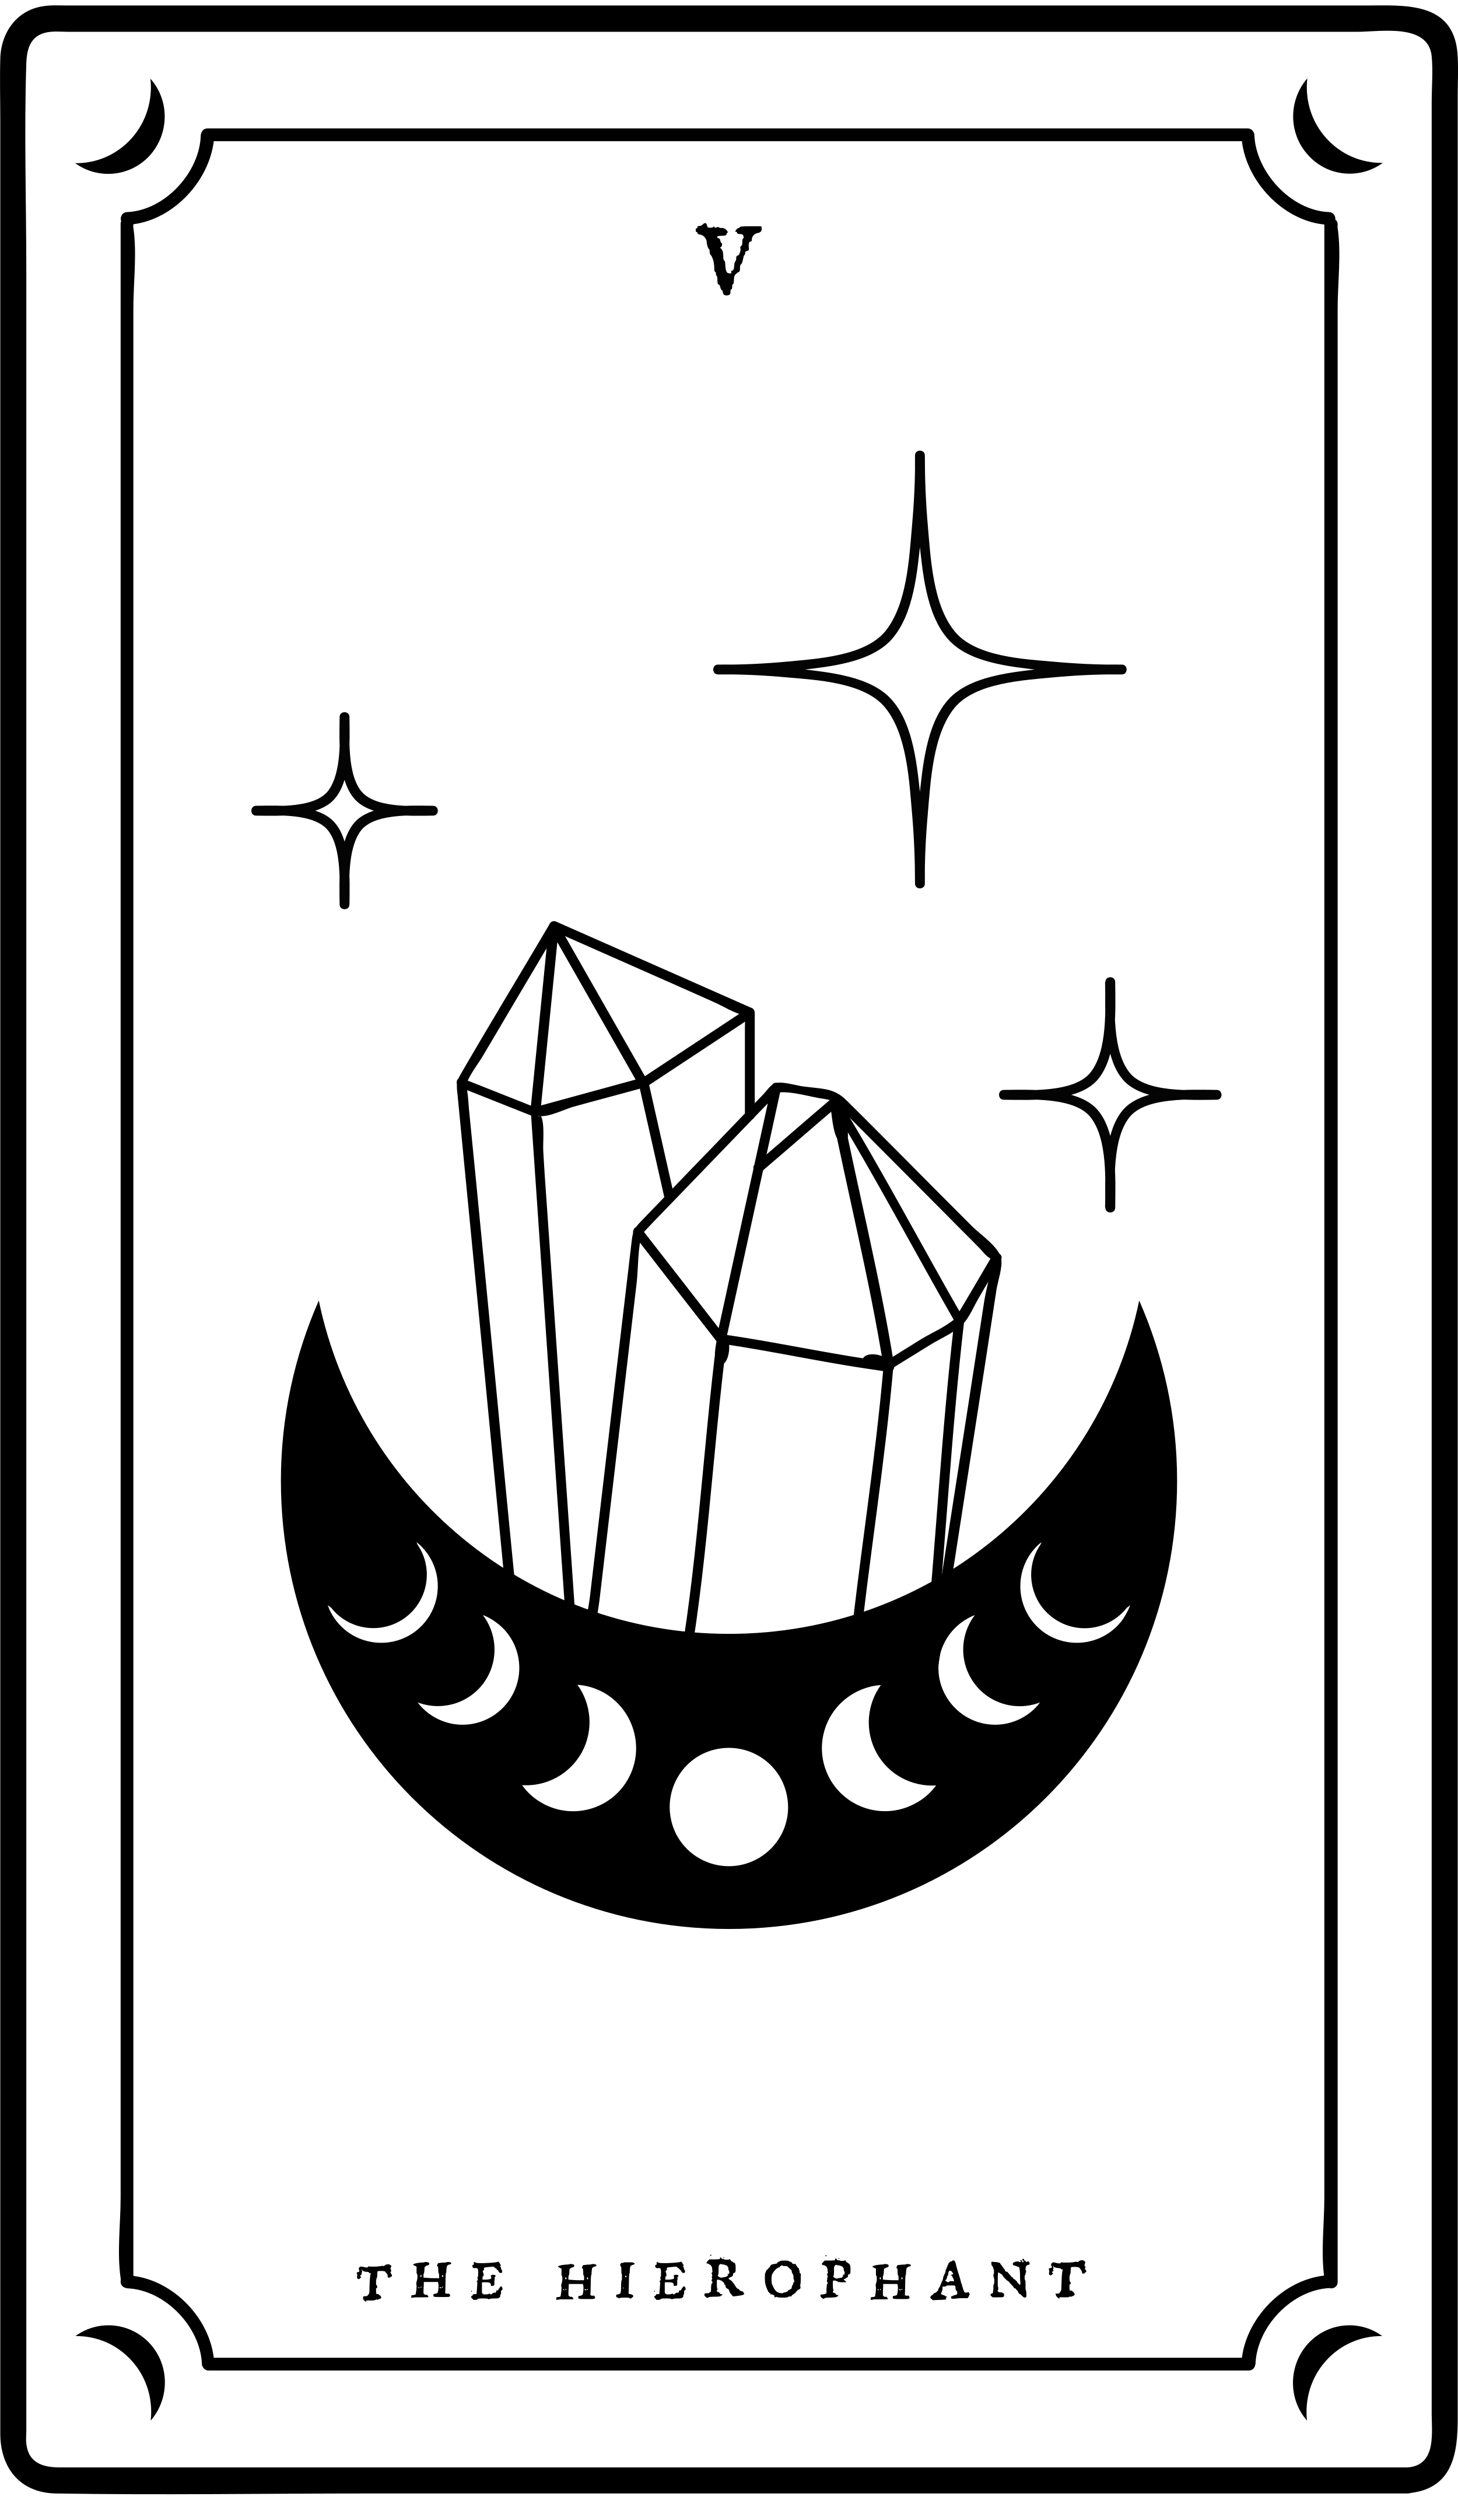 <?xml version="1.0" encoding="utf-8"?>
<!-- Generator: Adobe Illustrator 21.1.0, SVG Export Plug-In . SVG Version: 6.00 Build 0)  -->
<svg version="1.1" id="Слой_1" xmlns="http://www.w3.org/2000/svg" xmlns:xlink="http://www.w3.org/1999/xlink" x="0px" y="0px"
	 viewBox="0 0 504 864" style="enable-background:new 0 0 504 864;" xml:space="preserve">
<style type="text/css">
	.st0{fill:#040404;}
	.st1{fill:#FFFFFF;}
</style>
<g>
	<g>
		<path d="M51.9,53.6c6.7-7.6,6.7-19,0.1-26.4c0.8,7.2-1.3,14.8-6.5,20.6c-5.2,5.8-12.3,8.7-19.5,8.6C34,62.2,45.2,61.1,51.9,53.6z"
			/>
		<path d="M458.4,47.7c-5.2-5.8-7.3-13.3-6.5-20.6c-6.5,7.5-6.6,18.9,0.2,26.4c6.7,7.6,17.9,8.6,25.9,2.8
			C470.7,56.4,463.6,53.5,458.4,47.7z"/>
		<path d="M26.1,807.4c7.2-0.1,14.3,2.8,19.5,8.6c5.2,5.8,7.3,13.3,6.5,20.6c6.5-7.5,6.6-18.9-0.1-26.4
			C45.2,802.6,34,801.6,26.1,807.4z"/>
		<path d="M452,810.2c-6.7,7.6-6.7,19-0.2,26.4c-0.8-7.2,1.3-14.8,6.5-20.6c5.2-5.8,12.3-8.7,19.5-8.6
			C470,801.6,458.8,802.6,452,810.2z"/>
		<path d="M503.8,18.2c-1.6-17.9-18.7-16.3-31.6-16.3c-45.9,0-91.8,0-137.6,0c-63.2,0-126.3,0-189.5,0c-40.6,0-81.2,0-121.8,0
			c-2.6,0-5.3-0.2-8,0.2c-9.5,1.2-15,9.2-15.2,18.2c-0.2,7.3,0,14.5,0,21.8c0,37.4,0,74.9,0,112.3c0,57,0,114.1,0,171.1
			c0,64.3,0,128.6,0,192.9c0,58.4,0,116.7,0,175.1c0,40.1,0,80.2,0,120.3c0,9.1,0,18.2,0,27.3c0,11.7,6.7,20.5,19.2,20.7
			c35.9,0.6,71.9,0,107.9,0c62.4,0,124.9,0,187.3,0c49.7,0,99.5,0,149.2,0c7.6,0,15.2,0,22.9,0c0.4,0,0.8-0.1,1.2-0.2
			c14.4-1.8,16.1-13.8,16.1-25.5c0-11.4,0-22.8,0-34.3c0-43.4,0-86.9,0-130.3c0-59.9,0-119.8,0-179.8c0-63.9,0-127.7,0-191.6
			c0-55.3,0-110.6,0-165.9c0-33.7,0-67.3,0-101C503.9,28.3,504.2,23.2,503.8,18.2z M486.6,852.8c-28.3,0-56.6,0-84.9,0
			c-59.9,0-119.8,0-179.7,0c-54,0-108,0-162,0c-13.1,0-26.1,0-39.2,0c-5.6,0-11-1.3-11.7-8.3c-0.2-1.5,0-3,0-4.5c0-26.5,0-53,0-79.5
			c0-50,0-100,0-149.9c0-61.8,0-123.6,0-185.4c0-61.4,0-122.7,0-184.1c0-48.9,0-97.7,0-146.6c0-24.2-0.8-48.6,0-72.7
			c0.2-5.3,1.6-10.1,8.3-10.8c2.2-0.2,4.5,0,6.7,0c14.8,0,29.6,0,44.5,0c55.6,0,111.3,0,166.9,0c58.9,0,117.8,0,176.7,0
			c18.9,0,37.9,0,56.8,0c8.1,0,24.7-3.1,25.9,8.4c0.5,5.2,0,10.8,0,16.1c0,13.5,0,27.1,0,40.6c0,45.5,0,91.1,0,136.6
			c0,60.1,0,120.2,0,180.3c0,62.6,0,125.2,0,187.7c0,52.8,0,105.6,0,158.4c0,31.4,0,62.7,0,94.1C494.8,840.3,496.9,852,486.6,852.8z
			"/>
		<path d="M460,790.9c1.2,0.1,2.4-0.7,2.4-2.2c0-23.7,0-47.4,0-71.1c0-56.4,0-112.8,0-169.2c0-68.7,0-137.4,0-206
			c0-59,0-117.9,0-176.9c0-19.6,0-39.2,0-58.8c0-8.9,1.3-19,0-27.9c-0.1-0.4,0-0.8,0-1.2c0-0.8-0.3-1.3-0.8-1.7
			c0.1-1.2-0.6-2.5-2.2-2.6c-13.1-0.5-25.3-13.8-25.8-26.7c0-0.5-0.2-0.8-0.4-1.1c-0.3-0.6-1-1.1-1.9-1.1c-40.5,0-80.9,0-121.4,0
			c-64.5,0-129,0-193.6,0c-14.9,0-29.7,0-44.6,0c-0.9,0-1.6,0.5-1.9,1.1c-0.2,0.3-0.3,0.7-0.4,1.2C69.1,59.5,57,72.8,43.9,73.3
			c-1.8,0.1-2.5,1.9-2,3.2c-0.2,0.3-0.2,0.6-0.2,1c0,23.7,0,47.4,0,71.1c0,56.4,0,112.8,0,169.2c0,68.7,0,137.4,0,206
			c0,59,0,117.9,0,176.9c0,19.6,0,39.2,0,58.8c0,8.9-1.3,19,0,27.9c0.1,0.4,0,0.8,0,1.2c0,0.9,0.5,1.6,1.1,1.9
			c0.3,0.2,0.7,0.3,1.2,0.4c13,0.5,25.3,13.3,25.8,26.2c0,0.5,0.2,0.8,0.4,1.1c0.3,0.6,1,1.1,1.9,1.1c40.5,0,80.9,0,121.4,0
			c64.5,0,129,0,193.6,0c14.9,0,29.7,0,44.6,0c0.9,0,1.6-0.5,1.9-1.1c0.2-0.3,0.3-0.7,0.4-1.2c0.5-12.9,12.7-25.7,25.8-26.2
			C459.6,791,459.8,790.9,460,790.9z M429.3,814.9c-39.8,0-79.6,0-119.3,0c-64.5,0-129,0-193.6,0c-14.2,0-28.3,0-42.5,0
			c-1.7-13.9-13.9-26.5-27.8-28.3c0-23,0-46,0-69.1c0-56.4,0-112.8,0-169.2c0-68.7,0-137.4,0-206c0-59,0-117.9,0-176.9
			c0-19.6,0-39.2,0-58.8c0-8.9,1.3-19,0-27.9c-0.1-0.4,0-0.8,0-1.2c14-1.8,26.1-14.9,27.8-28.7c39.8,0,79.6,0,119.3,0
			c64.5,0,129,0,193.6,0c14.2,0,28.3,0,42.5,0c1.7,14.1,14.3,27.4,28.5,28.8c0,23.7,0,47.3,0,71c0,56.4,0,112.8,0,169.2
			c0,68.7,0,137.4,0,206c0,59,0,117.9,0,176.9c0,19.6,0,39.2,0,58.8c0,8.6-1.2,18.4-0.1,27C443.6,788.1,431.1,800.9,429.3,814.9z"/>
		<path d="M263.1,78.2h-3.7c-2.5,0-3.7,0.1-3.7,0.3c0,0.2-0.1,0.3-0.3,0.3c-0.3,0-0.6,0.2-0.9,0.6c-0.4,0.5-0.4,0.7-0.2,0.7
			c0.3,0,0.5,0.1,0.5,0.4c0.1,0.3,0.5,0.4,1.1,0.4c0.6,0,1,0.2,1.1,0.7c0.1,0.5,0.1,0.7-0.1,0.8c-0.2,0.1-0.3,0.5-0.3,1.3
			c0,0.7-0.1,1.2-0.4,1.3c-0.2,0.1-0.3,0.3-0.3,0.7c0,0.1,0.1,0.2,0.1,0.4c0,0.5-0.1,0.9-0.3,1.4c-0.2,0.5-0.4,0.8-0.7,0.8
			c-0.4,0.1-0.5,0.4-0.5,0.9c0,0.5-0.1,0.9-0.3,1.1c-0.2,0.2-0.4,0.8-0.4,1.7c-0.1,1-0.3,1.5-0.6,1.5c-0.4,0-0.5,0.2-0.4,0.5
			c0,0.2,0,0.4,0,0.4c-0.1,0.1-0.2,0.1-0.4,0.1c-0.4,0-0.7-0.1-0.9-0.2c-0.5-0.3-0.7-1.2-0.8-2.9c0-0.7-0.1-1.2-0.4-1.4
			c-0.2-0.2-0.3-0.7-0.3-1.6c0-1.3-0.3-2.2-0.9-2.6c-0.2-0.1-0.2-0.3,0.1-0.4c0.1,0,0.2-0.2,0.3-0.4c0.1-0.2,0.1-0.5,0.1-0.7
			c0-0.2-0.1-0.3-0.2-0.3c-0.1,0-0.3-0.3-0.4-0.8c-0.1-0.6-0.4-0.9-0.7-0.9c-0.3-0.1-0.4-0.2-0.4-0.3c0-0.4,0.5-0.5,1.4-0.5
			c1.3,0,1.9-0.2,1.9-0.7c0-0.2,0.1-0.4,0.3-0.4c0.2,0,0.1-0.3-0.3-0.8c-0.4-0.5-0.9-0.8-1.6-0.8c-0.7,0-1.1-0.1-1.2-0.3
			c-0.1-0.1-0.3-0.1-0.7,0.1c-0.4,0.2-0.6,0.2-0.7-0.1c-0.2-0.2-0.3-0.3-0.4-0.1c-0.1,0.2-0.5,0.3-1.1,0.3c-0.4,0-0.6,0-0.8-0.1
			c-0.1-0.1-0.2-0.3-0.3-0.7c-0.1-0.5-0.3-0.8-0.7-0.8c-0.2,0-0.5,0.2-0.8,0.5c-0.4,0.4-0.7,0.5-1.2,0.5c-0.4,0-0.6,0.1-0.6,0.4
			c0,0.3-0.1,0.4-0.3,0.4c-0.2,0-0.3,0.2-0.3,0.6c0,0.5,0.1,0.7,0.3,0.7c0.2,0,0.3,0.1,0.3,0.4c0,0.2,0.3,0.4,1,0.5
			c0.6,0.1,1.1,0.4,1.5,0.9c0.4,0.5,0.7,1.1,0.7,1.6c0,0.5,0.1,1,0.3,1.6c0.2,0.6,0.4,0.9,0.5,0.9c0.1,0,0.2,0.3,0.2,0.8
			c0,0.6,0.2,1.1,0.5,1.4c0.3,0.3,0.5,0.9,0.8,1.8c0.2,0.9,0.3,1.7,0.3,2.5c0,0.9,0.1,1.4,0.4,1.4c0.1,0.1,0.2,0.3,0.2,0.7
			c0,0.4,0.1,0.6,0.2,0.6c0.2,0.1,0.3,0.6,0.3,1.6c0,0.9,0.1,1.4,0.4,1.4c0.2,0,0.4,0.3,0.6,1c0.2,0.7,0.4,1,0.5,1
			c0.2,0,0.3,0.3,0.4,0.8c0.1,0.7,0.5,1,1.3,1c0.1,0,0.4,0,0.6-0.1c0.5-0.1,0.7-0.4,0.7-1.1c0-0.6,0.1-0.9,0.3-0.9
			c0.2,0,0.3-0.3,0.3-0.9c0-0.6,0.1-0.9,0.3-0.9c0.2-0.1,0.3-0.6,0.3-1.5c0-0.9,0.2-1.6,0.6-1.9c0.5-0.5,0.8-0.7,1.1-0.8
			c0.3-0.1,0.4-0.5,0.4-1.3c0-0.8,0.1-1.2,0.4-1.4c0.2-0.1,0.4-0.6,0.6-1.5c0.2-0.9,0.3-1.4,0.4-1.5c0.3-0.2,0.4-0.5,0.4-0.9
			c0-0.4,0.2-0.6,0.7-0.7c0.4,0,0.6-0.3,0.6-0.7c0-0.2-0.1-0.6-0.1-1c0-1,0.2-1.5,0.6-1.5c0.4,0,0.5-0.3,0.5-0.8
			c0-0.5,0.2-0.9,0.6-1.4c0.4-0.4,0.9-0.7,1.6-0.8c0.8-0.2,1.2-0.6,1.2-1.4c0-0.1,0-0.4-0.1-0.7L263.1,78.2z"/>
		<path d="M135,785.3c0.1,0,0.2-0.2,0.2-0.5c0-0.2,0-0.4-0.1-0.4c-0.1,0-0.1-0.1-0.1-0.3c0-0.2,0.1-0.4,0.2-0.6
			c0.1-0.3,0.1-0.5-0.2-0.6c-0.2-0.2-0.5-0.3-0.9-0.3c-0.5,0-0.8,0.1-1.1,0.4c-0.3,0.2-0.4,0.3-0.5,0.2c-0.1-0.1-0.4-0.1-0.8,0
			c-0.5,0.1-1.4,0.2-2.6,0.2c-0.9,0-1.4,0-1.5-0.1c-0.1-0.1-0.2,0-0.4,0.2c-0.1,0.1-0.3,0.2-0.4,0.2c-0.2,0-0.4,0-0.7-0.1
			c-0.7-0.2-1.1-0.2-1.3-0.2c-0.1,0-0.2,0-0.2,0c-0.1,0-0.3,0.1-0.4,0.3c-0.1,0.2-0.2,0.4-0.2,0.5c0,0.1,0,0.1,0.1,0.2
			c0,0,0.1,0.2,0.1,0.5c0,0.1,0,0.2-0.1,0.3c-0.1,0-0.2,0.1-0.3,0.1c-0.3,0-0.5,0.1-0.5,0.3c0,0,0,0.1,0.1,0.2
			c0.1,0.1,0.1,0.3,0.1,0.6c0,0.3-0.1,0.4-0.1,0.5c0,0.5,0.2,0.8,0.6,0.8c0.3,0,0.4-0.1,0.4-0.2c0-0.1,0.1-0.2,0.2-0.2
			c0.1,0,0.1,0,0.2-0.1c0,0,0-0.1,0-0.2c0-0.1-0.1-0.2-0.2-0.2c-0.1-0.1-0.1-0.1-0.1-0.2c0,0,0-0.1,0-0.1c0,0,0-0.1,0.1-0.1
			c0,0,0.1,0,0.2-0.1c0.2-0.1,0.2-0.2,0.2-0.3c0,0,0-0.1,0-0.2c0-0.1,0-0.1,0-0.2c0-0.1,0-0.2,0.1-0.2c0.1-0.1,0.1-0.3,0-0.6
			c-0.1-0.3-0.1-0.4,0-0.4c0.1,0,0.1,0.1,0.1,0.2c0,0.1,0.2,0.2,0.5,0.4c0.4,0.1,0.7,0.2,1.1,0.2c0.4,0,0.7,0.1,0.8,0.3
			c0.2,0.2,0.3,0.2,0.5,0.2c0.1,0,0.1,0,0.1,0c0.1,0,0.1,0,0,0.1c-0.3,0.3-0.4,2.2-0.5,5.8c0,0.8-0.1,1.2-0.3,1.4
			c-0.2,0.1-0.3,0.3-0.3,0.4c0,0.1-0.3,0.2-0.8,0.2l-0.7,0.1l-0.1,0.5c0,0,0,0.1,0,0.1s0,0.1,0,0.1c0,0.2,0.1,0.4,0.4,0.7
			c0.3,0.3,0.5,0.4,0.7,0.4c0.1,0,0.1,0,0.1-0.1c0-0.1,0-0.1-0.1-0.1c-0.1,0-0.1,0-0.1-0.1c0-0.1,0.2-0.1,0.5-0.1c0.1,0,0.4,0,0.8,0
			c0.4,0,0.7,0,0.9,0c0.6,0,0.9-0.1,1.1-0.2c0.1-0.1,0.3-0.2,0.6-0.1c0.2,0.1,0.3,0,0.4-0.1s0.2-0.1,0.3-0.1c0.1,0,0.3-0.1,0.5-0.2
			c0.1-0.1,0.2-0.2,0.2-0.3c0-0.1-0.1-0.2-0.2-0.5c-0.2-0.3-0.3-0.4-0.5-0.4c-0.1,0-0.2-0.1-0.2-0.2c0-0.1-0.1-0.2-0.3-0.1
			c0,0-0.1,0-0.1,0c-0.1,0-0.1,0-0.1,0c-0.1,0-0.2,0-0.3-0.1c0-0.1-0.1-0.3-0.1-0.5v-0.4c0-0.5,0-0.8,0-0.9c0-0.1,0.1-0.2,0.2-0.2
			c0.2,0,0.2-0.1,0.2-0.4c0-0.3-0.1-0.5-0.2-0.5c-0.1,0-0.2-0.4-0.2-1.1c0-0.8,0.1-1.2,0.2-1.4c0.1-0.1,0.2-0.5,0.2-1.2
			c0-0.7,0.1-1,0.1-1.1c0.1-0.2,0.5-0.2,1.2-0.2c1,0,1.5,0.1,1.6,0.4c0,0.1,0.1,0.2,0.4,0.5c0.2,0.2,0.3,0.4,0.3,0.8
			c0,0.3,0.1,0.5,0.1,0.5c0,0.1,0.2,0.1,0.4,0.1c0.2,0,0.4,0,0.4-0.1c0-0.1,0.1-0.2,0.3-0.2c0.2-0.1,0.3-0.2,0.3-0.4
			c0-0.2-0.1-0.4-0.2-0.5C134.9,785.4,134.9,785.3,135,785.3z"/>
		<path d="M155.6,781.9c-0.2-0.1-0.5-0.1-0.8-0.1c-0.1,0-0.2,0-0.5,0.1c-0.3,0.1-0.5,0.1-0.7,0.1h-0.1h-0.2c-0.2,0-0.5,0-1,0.1
			c-0.4,0-0.7,0.1-0.8,0.1c-0.1,0-0.2,0.1-0.2,0.2c0,0.2,0,0.3-0.1,0.3c-0.1,0-0.1,0-0.1,0.1c0,0.1,0,0.2,0,0.3
			c0,0.1,0.1,0.2,0.2,0.2c0.1,0.1,0.2,0.5,0.2,1.3c0,0.8,0.1,1.2,0.2,1.2c0.1,0,0.1,0.3,0.1,0.8v0.8h-1.3c-0.8,0-1.7,0-2.7-0.1
			l-1.4-0.1v-0.7c0-0.5,0-0.7,0.1-0.7c0.1,0,0.1-0.3,0.2-0.9c0-1.1,0.1-1.6,0.4-1.6c0.1,0,0.2,0,0.2-0.1c0-0.1,0.1-0.2,0.4-0.2
			c0.2,0,0.4-0.1,0.5-0.2c0.1-0.1,0.2-0.2,0.2-0.4c0-0.2-0.1-0.3-0.2-0.4c-0.2-0.1-0.5-0.2-1-0.2c-0.3,0-0.4,0-0.5,0.1
			c0,0-0.5,0.1-1.3,0.1c-0.9,0.1-1.7,0.2-2.4,0.5c-0.1,0-0.2,0.1-0.2,0.2c0,0.1,0.2,0.2,0.6,0.4l0.6,0.3l0,0.8v0.9v0.3
			c0,0.2,0,0.4,0.1,0.4c0.1,0.1,0.2,0.5,0.2,1.1c0,0.6-0.1,1.1-0.2,1.4c-0.1,0.3-0.2,0.6-0.2,0.8c0,0,0,0,0,0.1c0,0,0,0.1,0,0.1
			c0,0.2,0.1,0.4,0.1,0.6c0,0.5,0,1.1-0.1,1.8c-0.1,0.6-0.2,1-0.2,1.2c-0.1,0.2-0.4,0.3-0.8,0.3c-0.3,0-0.5,0.1-0.6,0.1
			c-0.1,0.1-0.1,0.2-0.1,0.4v0.5l0.7-0.1c0.3-0.1,1-0.1,2.2-0.1h0.7h0.7c1,0,1.6,0,1.6-0.1c0-0.1-0.1-0.3-0.2-0.5
			c-0.2-0.2-0.3-0.3-0.4-0.3h-0.1c-0.2,0.1-0.4,0.1-0.6-0.1c-0.1-0.1-0.2-0.1-0.3-0.2c0-0.1-0.1-0.2-0.1-0.4c0-0.3,0-0.5,0-0.8
			c0-0.9,0.1-1.6,0.1-2.1v-0.8h4.9l0.1,0.4c0,0.2,0.1,0.5,0.1,0.7c0,0.5,0,1.1-0.1,1.7c-0.1,0.6-0.2,1-0.3,1
			c-0.1,0.1-0.4,0.2-0.8,0.3c-0.3,0-0.5,0.1-0.5,0.1c-0.1,0.1-0.1,0.2-0.1,0.4c0,0.3,0.1,0.5,0.3,0.5c0.3,0.1,1.3,0.1,3.1,0.1
			c1.3,0,2,0,2.1-0.1c0.2-0.1,0.3-0.2,0.3-0.4c0-0.2-0.1-0.3-0.2-0.5c-0.1-0.1-0.3-0.2-0.4-0.2c0,0,0,0-0.1,0c0,0,0,0-0.1,0
			c-0.1,0.1-0.3,0.1-0.5,0l-0.4-0.1l0.1-3.5c0-2.3,0.1-3.5,0.2-3.6c0.1,0,0.1-0.3,0.1-0.9c0.1-1.1,0.2-1.6,0.4-1.6
			c0.1,0,0.2,0,0.2-0.1c0-0.1,0.1-0.2,0.4-0.2c0.2,0,0.4-0.1,0.5-0.2c0.2-0.1,0.2-0.3,0.2-0.4C156,782.1,155.9,782,155.6,781.9z
			 M144.8,790.8c-0.2-0.1-0.3-0.1-0.3-0.2c0-0.1,0-0.1,0.1-0.1c0.2,0,0.3,0.1,0.4,0.2c0,0,0,0,0,0.1
			C145,790.8,144.9,790.8,144.8,790.8z M145.5,790.7c-0.1,0-0.1-0.1-0.1-0.2c0-0.1,0-0.2,0.1-0.2c0.1,0,0.2,0.1,0.2,0.2
			C145.6,790.7,145.6,790.7,145.5,790.7z M145.5,787c-0.1,0-0.2-0.1-0.2-0.3c0-0.3,0.1-0.4,0.2-0.4c0.2,0,0.2,0.1,0.2,0.3
			C145.7,786.9,145.6,787,145.5,787z M152.6,790.8c-0.1,0.1-0.2,0.1-0.4,0c-0.2-0.1-0.3-0.1-0.3-0.2c0-0.1,0.1-0.1,0.2-0.1
			c0.3,0,0.5,0.1,0.5,0.2C152.7,790.7,152.6,790.8,152.6,790.8z M153,790.7c-0.1,0-0.2-0.1-0.2-0.2c0-0.1,0.1-0.2,0.2-0.2
			c0.1,0,0.1,0.1,0.1,0.2C153.1,790.7,153.1,790.7,153,790.7z M153,787c-0.1,0-0.2-0.1-0.2-0.3c0-0.3,0.1-0.4,0.2-0.4
			c0.1,0,0.2,0.1,0.2,0.3C153.2,786.9,153.1,787,153,787z"/>
		<path d="M163,792.1c0,0,0.1,0,0.1-0.1c0.1-0.2,0.1-0.3,0-0.3c-0.1,0-0.2,0.1-0.2,0.2C162.9,792,162.9,792.1,163,792.1z"/>
		<path d="M173.2,790.2c-0.1,0-0.3,0.2-0.5,0.5c-0.3,0.3-0.4,0.6-0.4,0.7c0,0.1-0.1,0.2-0.4,0.2c-0.1,0-0.2,0-0.3,0.1
			c0,0-0.1,0.1-0.1,0.1c0,0,0,0.1,0,0.3c0,0.2-0.1,0.3-0.4,0.3c0,0-0.1,0-0.1,0c-0.1,0-0.1,0-0.2,0c-0.2,0-0.4,0.1-0.6,0.3
			c-0.2,0.2-0.4,0.3-0.6,0.3c-0.1,0-0.2-0.1-0.2-0.2c0-0.1-0.1-0.1-0.4,0c-0.2,0.1-0.6,0.2-1.2,0.2c-0.5,0-0.7,0-0.7-0.1
			c0-0.1-0.1-0.1-0.2-0.1c-0.1,0-0.1-0.1-0.2-0.2c-0.1-0.2-0.1-0.3-0.1-0.4c0-0.1,0-0.2,0-0.3c0-0.2,0-0.4,0-0.6c0-0.3,0-0.5,0-0.8
			c0-0.3,0-0.5,0-0.8c0-0.3,0-0.5,0-0.6v-0.2c0-0.1,0.4-0.1,1.3-0.1c0.7,0,1.2,0.1,1.4,0.2c0.2,0.1,0.4,0.4,0.4,0.8
			c0,0.2,0,0.3,0.1,0.3c0,0,0.1,0,0.2,0c0.1-0.1,0.3-0.1,0.5-0.1c0.1,0,0.2,0,0.3-0.1c0-0.1,0.1-0.2,0.1-0.5c0-0.1,0-0.2,0-0.3
			c0-0.2,0-0.3,0-0.4v-0.2c0-0.3,0-0.6,0.1-0.7c0.1-0.1,0.1-0.3,0-0.4c-0.1-0.1-0.1-0.3,0.1-0.4c0.1-0.1,0.2-0.2,0.2-0.4
			c0-0.3-0.3-0.4-1-0.4c-0.4,0-0.6,0.2-0.6,0.5c0,0.1,0,0.2,0.1,0.3c0,0.2,0,0.4,0,0.5c-0.1,0.1-0.3,0.2-0.9,0.3
			c-0.5,0.1-1,0.1-1.5,0.1h-0.6v-0.6c0-0.4,0.1-0.6,0.2-0.6c0.1,0,0.2-0.1,0.2-0.4c0-0.3-0.1-0.5-0.2-0.9c-0.1-0.2-0.2-0.4-0.1-0.4
			c0-0.1,0.1-0.1,0.2-0.3c0.2-0.1,0.3-0.3,0.2-0.5c0,0,0-0.1,0-0.2c0-0.1,0.1-0.3,0.4-0.3c0.3-0.1,0.7-0.1,1.5-0.2
			c0.7,0,1.1-0.1,1.1-0.1c0.3,0,0.5,0.1,0.6,0.2c0.1,0.2,0.3,0.3,0.5,0.4c0.2,0.1,0.3,0.2,0.3,0.3c0,0.1,0.1,0.2,0.3,0.3
			c0.2,0.1,0.3,0.2,0.3,0.3c0,0.2,0.1,0.3,0.3,0.5c0.2,0.2,0.4,0.2,0.6,0.2h0c0.3,0,0.4-0.2,0.4-0.6c0-0.2-0.1-0.3-0.2-0.5
			c-0.1-0.1-0.2-0.3-0.2-0.5c0-0.3-0.1-0.5-0.2-0.5c-0.1,0-0.1-0.1,0-0.4c0.1-0.1,0.1-0.2,0.1-0.3c0,0-0.1-0.1-0.1-0.1
			c-0.1-0.1-0.2-0.2-0.2-0.3c0-0.1-0.1-0.3-0.3-0.5c-0.2-0.2-0.4-0.3-0.6-0.1c-0.3,0.1-1.8,0.3-4.7,0.4h-0.7c-1.5,0-2.2-0.1-2.3-0.3
			c0-0.1-0.1-0.1-0.2-0.1c-0.1,0-0.2,0-0.2,0.1l0,0.1c0,0.1,0,0.1,0,0.1c0,0,0,0.1,0,0.2c0,0.1,0,0.2,0,0.2c0,0.2-0.1,0.3-0.3,0.3
			c-0.2,0.1-0.3,0.2-0.2,0.5c0.1,0.2,0.1,0.4,0.2,0.5c0.1,0.1,0.2,0.1,0.3,0.1c0.1,0,0.3,0,0.4,0c0.1,0,0.2,0,0.4,0
			c0.3,0,0.5,0.1,0.6,0.4c0.1,0.2,0.1,0.7,0.1,1.4c0,0.9-0.1,1.4-0.2,1.4c-0.1,0-0.1,0.2,0,0.4c0.1,0.2,0.1,0.4,0,0.6
			c-0.1,0.2-0.2,0.3-0.3,0.3c-0.1,0-0.1,0.1,0.1,0.2c0.1,0.1,0.1,0.3,0.1,0.6c0,0.5-0.1,1.5-0.2,2.8l-0.1,0.9H164
			c-0.4,0-0.6,0.1-0.6,0.3c0,0.2-0.1,0.3-0.3,0.3c-0.1,0-0.2,0.1-0.2,0.3c0,0.3,0.1,0.5,0.3,0.6c0.2,0.1,0.3,0.2,0.3,0.4
			c0,0.1,0.2,0.1,0.7,0.1c0.5,0,0.8-0.1,0.9-0.3c0.1-0.1,0.5-0.2,1.2-0.2c0.5,0,0.9,0,1.3,0c0.7,0,1.1,0.1,1.2,0.2
			c0,0.1,0.2,0.1,0.4,0c0.2-0.1,0.7-0.2,1.5-0.2c0.8,0,1.3,0,1.5-0.1c0.2,0,0.3-0.1,0.5-0.3c0.2-0.2,0.3-0.3,0.2-0.5
			c0-0.2,0-0.3,0.1-0.4c0.1-0.1,0.2-0.3,0.2-0.8c0-0.3,0-0.5,0-0.6c0-0.1,0.1-0.1,0.2-0.1c0.2,0,0.3-0.2,0.3-0.5
			c0-0.2-0.1-0.4-0.2-0.6C173.5,790.3,173.3,790.2,173.2,790.2z"/>
		<path d="M205.7,782.6c-0.2-0.1-0.5-0.1-0.8-0.1c-0.1,0-0.2,0-0.5,0.1c-0.3,0.1-0.5,0.1-0.7,0.1h-0.1h-0.2c-0.2,0-0.5,0-1,0.1
			c-0.4,0-0.7,0.1-0.8,0.1c-0.1,0-0.2,0.1-0.2,0.2c0,0.2,0,0.3-0.1,0.3c-0.1,0-0.1,0-0.1,0.1c0,0.1,0,0.2,0,0.3
			c0,0.1,0.1,0.2,0.2,0.2c0.1,0.1,0.2,0.5,0.2,1.3c0,0.8,0.1,1.2,0.2,1.2c0.1,0,0.1,0.3,0.1,0.8v0.8h-1.3c-0.8,0-1.7,0-2.7-0.1
			l-1.4-0.1v-0.7c0-0.5,0-0.7,0.1-0.7c0.1,0,0.1-0.3,0.2-0.9c0-1.1,0.1-1.6,0.4-1.6c0.1,0,0.2,0,0.2-0.1c0-0.1,0.1-0.2,0.4-0.2
			c0.2,0,0.4-0.1,0.5-0.2c0.1-0.1,0.2-0.2,0.2-0.4c0-0.2-0.1-0.3-0.2-0.4c-0.2-0.1-0.5-0.2-1-0.2c-0.3,0-0.4,0-0.5,0.1
			c0,0-0.5,0.1-1.3,0.1c-0.9,0.1-1.7,0.2-2.4,0.5c-0.1,0-0.2,0.1-0.2,0.2c0,0.1,0.2,0.2,0.6,0.4l0.6,0.3l0,0.8v0.9v0.3
			c0,0.2,0,0.4,0.1,0.4c0.1,0.1,0.2,0.5,0.2,1.1c0,0.6-0.1,1.1-0.2,1.4c-0.1,0.3-0.2,0.6-0.2,0.8c0,0,0,0,0,0.1c0,0,0,0.1,0,0.1
			c0,0.2,0.1,0.4,0.1,0.6c0,0.5,0,1.1-0.1,1.8c-0.1,0.6-0.2,1-0.2,1.2c-0.1,0.2-0.4,0.3-0.8,0.3c-0.3,0-0.5,0.1-0.6,0.1
			c-0.1,0.1-0.1,0.2-0.1,0.4v0.5l0.7-0.1c0.3-0.1,1-0.1,2.2-0.1h0.7h0.7c1,0,1.6,0,1.6-0.1c0-0.1-0.1-0.3-0.2-0.5
			c-0.2-0.2-0.3-0.3-0.4-0.3h-0.1c-0.2,0.1-0.4,0.1-0.6-0.1c-0.1-0.1-0.2-0.1-0.3-0.2c0-0.1-0.1-0.2-0.1-0.4c0-0.3,0-0.5,0-0.8
			c0-0.9,0.1-1.6,0.1-2.1v-0.8h4.9l0.1,0.4c0,0.2,0.1,0.5,0.1,0.7c0,0.5,0,1.1-0.1,1.7c-0.1,0.6-0.2,1-0.3,1
			c-0.1,0.1-0.4,0.2-0.8,0.3c-0.3,0-0.5,0.1-0.5,0.1c-0.1,0.1-0.1,0.2-0.1,0.4c0,0.3,0.1,0.5,0.3,0.5c0.3,0.1,1.3,0.1,3.1,0.1
			c1.3,0,2,0,2.1-0.1c0.2-0.1,0.3-0.2,0.3-0.4c0-0.2-0.1-0.3-0.2-0.5c-0.1-0.2-0.3-0.2-0.4-0.2c0,0-0.1,0-0.1,0
			c-0.1,0.1-0.3,0.1-0.5,0l-0.4-0.1l0.1-3.5c0-2.3,0.1-3.5,0.2-3.6c0.1,0,0.1-0.3,0.1-0.9c0.1-1.1,0.2-1.6,0.4-1.6
			c0.1,0,0.2,0,0.2-0.1c0-0.1,0.1-0.2,0.4-0.2c0.2,0,0.4-0.1,0.5-0.2c0.2-0.1,0.2-0.3,0.2-0.4C206.1,782.8,206,782.7,205.7,782.6z
			 M194.9,791.5c-0.2-0.1-0.3-0.1-0.3-0.2c0-0.1,0-0.1,0.1-0.1c0.2,0,0.3,0.1,0.4,0.2c0,0,0,0,0,0.1
			C195.1,791.6,195,791.6,194.9,791.5z M195.6,791.5c-0.1,0-0.1-0.1-0.1-0.2c0-0.1,0-0.2,0.1-0.2c0.1,0,0.2,0.1,0.2,0.2
			C195.7,791.4,195.7,791.5,195.6,791.5z M195.6,787.8c-0.1,0-0.2-0.1-0.2-0.3c0-0.3,0.1-0.4,0.2-0.4c0.2,0,0.2,0.1,0.2,0.3
			C195.8,787.7,195.7,787.8,195.6,787.8z M202.7,791.5c-0.1,0.1-0.2,0.1-0.4,0c-0.2-0.1-0.3-0.1-0.3-0.2c0-0.1,0.1-0.1,0.2-0.1
			c0.3,0,0.5,0.1,0.5,0.2C202.8,791.5,202.7,791.5,202.7,791.5z M203.1,791.5c-0.1,0-0.2-0.1-0.2-0.2c0-0.1,0.1-0.2,0.2-0.2
			c0.1,0,0.1,0.1,0.1,0.2C203.2,791.4,203.2,791.5,203.1,791.5z M203.1,787.8c-0.1,0-0.2-0.1-0.2-0.3c0-0.3,0.1-0.4,0.2-0.4
			c0.1,0,0.2,0.1,0.2,0.3C203.3,787.7,203.2,787.8,203.1,787.8z"/>
		<path d="M218.9,782c-0.1-0.1-0.7-0.1-1.8-0.1c-1,0-1.5,0-1.5,0.1c0,0.1-0.2,0.1-0.5,0.1c-0.3,0-0.5,0.1-0.5,0.2
			c0,0.1,0,0.2-0.1,0.2c-0.1,0-0.1,0.1-0.1,0.3c0,0.3,0.1,0.4,0.2,0.5c0.1,0.1,0.2,0.5,0.2,1.3c0,0.8,0,1.2,0.1,1.3
			c0.1,0,0.1,0.4,0.1,1.1c0,0.7,0,1-0.1,1.1c-0.1,0-0.2,0.8-0.2,2.2c0,1.2-0.1,2-0.2,2.2c-0.1,0.2-0.4,0.4-0.9,0.5
			c-0.3,0-0.5,0.1-0.5,0.1c-0.1,0.1-0.1,0.2-0.1,0.4c0,0.3,0.1,0.5,0.2,0.5c0.2,0,0.3,0.1,0.5,0.2c0.2,0.2,0.3,0.2,0.3,0.1
			c0.1-0.1,0.8-0.2,2.1-0.2c1.1,0,1.6,0.1,1.6,0.2c0,0.1,0.1,0.1,0.3,0.1c0.2,0,0.3,0,0.3-0.1c0-0.1,0.1-0.2,0.3-0.3
			c0.2-0.1,0.3-0.2,0.3-0.3c0-0.5-0.4-0.7-1-0.8l-0.6-0.1l0.1-3.5c0-2.3,0.1-3.5,0.2-3.6c0.1-0.1,0.1-0.4,0.1-1
			c0.1-1.1,0.2-1.6,0.4-1.6c0.1,0,0.2,0,0.2-0.1c0-0.1,0.1-0.2,0.4-0.2c0.2,0,0.4-0.1,0.5-0.2c0.1-0.1,0.2-0.2,0.2-0.4
			C219.2,782.3,219.1,782.1,218.9,782z M215.5,790.9c-0.1,0-0.2,0-0.2-0.1s0.1-0.1,0.2-0.1c0.1,0,0.2,0,0.2,0.1
			S215.6,790.9,215.5,790.9z M216.3,787.1c-0.1,0-0.2-0.1-0.2-0.3c0-0.2,0.1-0.3,0.2-0.3c0.1,0,0.2,0.1,0.2,0.3
			C216.5,787,216.5,787.1,216.3,787.1z"/>
		<path d="M226.2,792.1c0,0,0.1,0,0.1-0.1c0.1-0.2,0.1-0.3,0-0.3c-0.1,0-0.2,0.1-0.2,0.2C226.1,792,226.1,792.1,226.2,792.1z"/>
		<path d="M236.4,790.2c-0.1,0-0.3,0.2-0.5,0.5c-0.3,0.3-0.4,0.6-0.4,0.7c0,0.1-0.1,0.2-0.4,0.2c-0.1,0-0.2,0-0.3,0.1
			c0,0-0.1,0.1-0.1,0.1c0,0,0,0.1,0,0.3c0,0.2-0.1,0.3-0.4,0.3c0,0-0.1,0-0.1,0c-0.1,0-0.1,0-0.2,0c-0.2,0-0.4,0.1-0.6,0.3
			c-0.2,0.2-0.4,0.3-0.6,0.3c-0.1,0-0.2-0.1-0.2-0.2c0-0.1-0.1-0.1-0.4,0c-0.2,0.1-0.6,0.2-1.2,0.2c-0.5,0-0.7,0-0.7-0.1
			c0-0.1-0.1-0.1-0.2-0.1c-0.1,0-0.1-0.1-0.2-0.2c-0.1-0.2-0.1-0.3-0.1-0.4c0-0.1,0-0.2,0-0.3c0-0.2,0-0.4,0-0.6c0-0.3,0-0.5,0-0.8
			c0-0.3,0-0.5,0-0.8s0-0.5,0-0.6v-0.2c0-0.1,0.4-0.1,1.3-0.1c0.7,0,1.2,0.1,1.4,0.2c0.2,0.1,0.4,0.4,0.4,0.8c0,0.2,0,0.3,0.1,0.3
			c0,0,0.1,0,0.2,0c0.1-0.1,0.3-0.1,0.5-0.1c0.1,0,0.2,0,0.3-0.1c0-0.1,0.1-0.2,0.1-0.5c0-0.1,0-0.2,0-0.3c0-0.2,0-0.3,0-0.4v-0.2
			c0-0.3,0-0.6,0.1-0.7c0.1-0.1,0.1-0.3,0-0.4c-0.1-0.1-0.1-0.3,0.1-0.4c0.1-0.1,0.2-0.2,0.2-0.4c0-0.3-0.3-0.4-1-0.4
			c-0.4,0-0.6,0.2-0.6,0.5c0,0.1,0,0.2,0.1,0.3c0,0.2,0,0.4,0,0.5c-0.1,0.1-0.3,0.2-0.9,0.3c-0.5,0.1-1,0.1-1.5,0.1H230v-0.6
			c0-0.4,0.1-0.6,0.2-0.6c0.1,0,0.2-0.1,0.2-0.4c0-0.3-0.1-0.5-0.2-0.9c-0.1-0.2-0.2-0.4-0.1-0.4c0-0.1,0.1-0.1,0.2-0.3
			c0.2-0.1,0.3-0.3,0.2-0.5c0,0,0-0.1,0-0.2c0-0.1,0.1-0.3,0.4-0.3c0.3-0.1,0.7-0.1,1.5-0.2c0.7,0,1.1-0.1,1.1-0.1
			c0.3,0,0.5,0.1,0.6,0.2c0.1,0.2,0.3,0.3,0.5,0.4c0.2,0.1,0.3,0.2,0.3,0.3c0,0.1,0.1,0.2,0.3,0.3c0.2,0.1,0.3,0.2,0.3,0.3
			c0,0.2,0.1,0.3,0.3,0.5c0.2,0.2,0.4,0.2,0.6,0.2h0c0.3,0,0.4-0.2,0.4-0.6c0-0.2-0.1-0.3-0.2-0.5c-0.1-0.1-0.2-0.3-0.2-0.5
			c0-0.3-0.1-0.5-0.2-0.5c-0.1,0-0.1-0.1,0-0.4c0.1-0.1,0.1-0.2,0.1-0.3c0,0-0.1-0.1-0.1-0.1c-0.1-0.1-0.2-0.2-0.2-0.3
			c0-0.1-0.1-0.3-0.3-0.5c-0.2-0.2-0.4-0.3-0.6-0.1c-0.3,0.1-1.8,0.3-4.7,0.4h-0.7c-1.5,0-2.2-0.1-2.3-0.3c0-0.1-0.1-0.1-0.2-0.1
			c-0.1,0-0.2,0-0.2,0.1l0,0.1c0,0.1,0,0.1,0,0.1c0,0,0,0.1,0,0.2c0,0.1,0,0.2,0,0.2c0,0.2-0.1,0.3-0.3,0.3
			c-0.2,0.1-0.3,0.2-0.2,0.5c0.1,0.2,0.1,0.4,0.2,0.5c0.1,0.1,0.2,0.1,0.3,0.1c0.1,0,0.3,0,0.4,0c0.1,0,0.2,0,0.4,0
			c0.3,0,0.5,0.1,0.6,0.4c0.1,0.2,0.1,0.7,0.1,1.4c0,0.9-0.1,1.4-0.2,1.4c-0.1,0-0.1,0.2,0,0.4c0.1,0.2,0.1,0.4,0,0.6
			c-0.1,0.2-0.2,0.3-0.3,0.3c-0.1,0-0.1,0.1,0.1,0.2c0.1,0.1,0.1,0.3,0.1,0.6c0,0.5-0.1,1.5-0.2,2.8l-0.1,0.9h-0.6
			c-0.4,0-0.6,0.1-0.6,0.3c0,0.2-0.1,0.3-0.3,0.3c-0.1,0-0.2,0.1-0.2,0.3c0,0.3,0.1,0.5,0.3,0.6c0.2,0.1,0.3,0.2,0.3,0.4
			c0,0.1,0.2,0.1,0.7,0.1c0.5,0,0.8-0.1,0.9-0.3c0.1-0.1,0.5-0.2,1.2-0.2c0.5,0,0.9,0,1.3,0c0.7,0,1.1,0.1,1.2,0.2
			c0,0.1,0.2,0.1,0.4,0c0.2-0.1,0.7-0.2,1.5-0.2c0.8,0,1.3,0,1.5-0.1c0.2,0,0.3-0.1,0.5-0.3c0.2-0.2,0.3-0.3,0.2-0.5
			c0-0.2,0-0.3,0.1-0.4c0.1-0.1,0.2-0.3,0.2-0.8c0-0.3,0-0.5,0-0.6c0-0.1,0.1-0.1,0.2-0.1c0.2,0,0.3-0.2,0.3-0.5
			c0-0.2-0.1-0.4-0.2-0.6C236.7,790.3,236.5,790.2,236.4,790.2z"/>
		<path d="M250.4,780.4C250.5,780.3,250.5,780.3,250.4,780.4c0.1-0.1,0-0.1-0.2-0.1c-0.2,0-0.3,0.1-0.3,0.2
			C250,780.5,250.1,780.5,250.4,780.4C250.3,780.4,250.4,780.4,250.4,780.4z"/>
		<path d="M257.3,792.7c-0.1,0-0.2-0.1-0.3-0.4c-0.1-0.2-0.3-0.4-0.5-0.4c-0.2,0-0.4-0.1-0.6-0.2c-0.2-0.1-0.4-0.2-0.4-0.4
			c-0.1-0.1-0.1-0.2-0.3-0.2s-0.3-0.1-0.6-0.4c-0.2-0.3-0.4-0.6-0.6-0.9c-0.1-0.3-0.4-0.6-0.8-1.1c-0.4-0.5-0.7-0.7-0.8-0.7
			c-0.1,0-0.2-0.1-0.4-0.3c-0.1-0.1-0.2-0.2-0.1-0.3c0,0,0.1-0.1,0.3-0.2c0.8-0.3,1.2-0.6,1.2-0.9c0-0.5,0.1-0.7,0.3-0.7
			c0.1,0,0.2-0.1,0.4-0.2c0.2-0.2,0.2-0.7,0.2-1.5c0-1-0.1-1.5-0.3-1.7c-0.1-0.1-0.2-0.2-0.4-0.2c-0.1,0-0.2,0-0.2-0.1
			c0-0.1-0.1-0.2-0.4-0.3c-0.3-0.1-0.4-0.3-0.5-0.5l-0.2-0.3c-0.1-0.1-0.2-0.1-0.2,0.1c0,0.1-0.3,0.1-0.8,0.1c-0.6,0-0.9,0-0.9-0.1
			c0-0.1-0.1-0.1-0.4-0.1c-0.3,0-0.5-0.1-0.6-0.3c-0.2-0.2-0.3-0.3-0.4-0.3s-0.2,0.1-0.1,0.3c0,0,0,0,0,0.1v0.1
			c0,0.1-0.6,0.2-1.8,0.2h-1.9l-0.5,0.5c-0.3,0.3-0.5,0.6-0.5,0.7c0,0.1,0.2,0.2,0.5,0.3c0.3,0.1,0.5,0.1,0.5,0.2
			c0,0.1,0,0.1,0.1,0.1c0.2,0,0.4,0.2,0.6,0.5c0.2,0.3,0.3,0.7,0.3,1.2c0,0.4,0.1,0.6,0.1,0.6c0,0.2-0.1,0.4-0.2,0.5
			c-0.2,0.1-0.2,0.2-0.1,0.3c0.1,0.1,0.2,0.3,0.2,0.7c0,0.3-0.1,0.5-0.2,0.5c-0.1,0-0.2,0,0,0.1c0.1,0.1,0.2,0.2,0.2,0.4
			c0,0.2-0.1,0.4-0.2,0.5c-0.1,0.1-0.1,0.3,0.1,0.4c0.1,0.1,0.2,0.3,0.2,0.4c0,0.1-0.1,0.3-0.2,0.4c-0.2,0.2-0.3,0.7-0.3,1.6
			c0,0.7,0,1.1-0.1,1.2c0,0.1-0.1,0.2-0.3,0.3c-0.2,0.1-0.3,0.1-0.3,0.2c0,0.1-0.3,0.1-0.8,0.1c-0.4,0-0.6,0.1-0.7,0.1
			c-0.1,0.1-0.1,0.2-0.1,0.5c0,0.2,0.2,0.5,0.6,0.8c0.2,0.1,0.3,0.2,0.5,0.2c0.2,0,0.3-0.1,0.3-0.2c0.1-0.1,0.8-0.2,2.1-0.2
			c1.3,0,2.1-0.1,2.2-0.3c0.1-0.1,0.2-0.2,0.3-0.2c0.1,0,0.2-0.1,0.2-0.2c0-0.1-0.1-0.2-0.4-0.2c-0.3,0-0.4-0.1-0.5-0.3
			c0-0.2-0.2-0.3-0.5-0.4c-0.4-0.1-0.5-0.2-0.5-0.4c0-0.1,0-0.2,0.1-0.3c0.2-0.2,0.2-0.3,0.1-0.4c-0.1,0-0.2-0.6-0.2-1.6
			c0-0.3,0-0.6,0-1c0-0.3,0-0.4,0.1-0.5c0-0.1,0.1-0.1,0.2-0.1c0.5,0,1,0.2,1.5,0.5c0.5,0.4,0.8,0.7,0.8,1c0,0.2,0.1,0.3,0.2,0.3
			s0.2,0.1,0.2,0.4c0,0.5,0.3,0.8,0.8,1c0.2,0.1,0.4,0.3,0.5,0.7c0.1,0.4,0.3,0.8,0.7,1.2l0.6,0.7l0.9-0.1c0.1,0,0.3,0,0.6-0.1
			c0.3,0,0.6,0,0.8-0.1c0.2,0,0.4-0.1,0.7-0.1c0.3-0.1,0.4-0.1,0.6-0.2c0.1-0.1,0.2-0.2,0.2-0.3
			C257.4,792.8,257.4,792.7,257.3,792.7z M251.7,785.9c-0.1,0-0.2,0-0.2,0.1c-0.1,0-0.1,0,0,0.1c0.2,0,0.2,0.1,0.2,0.2
			c0,0.1-0.1,0.3-0.4,0.4c-0.2,0.2-0.5,0.3-0.7,0.3c-0.3,0-0.6,0.1-1.1,0.2c-0.1,0-0.2,0-0.3,0c-0.2,0-0.4-0.1-0.7-0.3
			c-0.2-0.2-0.3-0.3-0.4-0.3c0-0.1,0-0.1,0.1-0.2c0.1-0.1,0.2-0.7,0.2-1.6v-1.2c0-0.3,0.1-0.5,0.2-0.7c0.1-0.2,0.3-0.4,0.4-0.4h0.1
			l0.4,0.1c0.3,0,0.5,0.1,0.8,0.1c0.2,0.1,0.4,0.1,0.4,0.1c0,0.1,0.1,0.1,0.4,0.2c0.3,0.1,0.4,0.2,0.4,0.3c0,0.1,0.1,0.3,0.2,0.4
			c0.1,0.1,0.2,0.2,0.1,0.3c-0.1,0.1-0.1,0.3,0.1,0.6c0.1,0.2,0.2,0.5,0.2,0.8v0.1c0,0.2-0.1,0.4-0.1,0.4S251.9,785.9,251.7,785.9z"
			/>
		<path d="M246,779.4c0-0.1-0.1-0.1-0.3-0.1c-0.2,0-0.3,0-0.3,0.1c0,0.1,0.1,0.2,0.3,0.2C245.9,779.5,246,779.5,246,779.4z"/>
		<path d="M276.6,785.7c-0.2-0.1-0.2-0.2-0.2-0.5c0-0.3,0-0.5-0.1-0.5c-0.1,0-0.1-0.1-0.1-0.4c0-0.3-0.1-0.4-0.2-0.4
			c-0.1,0-0.2-0.1-0.3-0.3c-0.1-0.2-0.2-0.3-0.3-0.4c-0.1-0.1-0.2-0.2-0.2-0.4c0-0.2-0.1-0.3-0.4-0.3c-0.7,0-1-0.1-1-0.4
			c0-0.1-0.1-0.2-0.2-0.2c-0.1,0-0.2,0-0.2-0.1s-0.1-0.1-0.3-0.1c-0.2,0-0.3-0.1-0.4-0.2c0-0.1-0.5-0.2-1.5-0.2
			c-0.9,0-1.5,0.1-1.6,0.2c-0.1,0.1-0.2,0.2-0.4,0.2c-0.2,0-0.3,0.1-0.4,0.3c-0.1,0.2-0.3,0.4-0.6,0.4c-0.3,0-0.6,0.1-1.1,0.2
			c-0.5,0.1-0.7,0.3-0.8,0.5c0,0.2-0.2,0.4-0.5,0.7c-0.3,0.3-0.4,0.5-0.4,0.5c0,0.1-0.1,0.1-0.2,0.1c-0.1,0-0.2,0.1-0.3,0.4
			c-0.1,0.2-0.2,0.5-0.3,0.7c-0.2,0.3-0.2,0.8-0.2,1.8c0,1.2,0.1,2.1,0.4,2.9c0.5,1.4,0.9,2.2,1.2,2.3c0.2,0,0.3,0.1,0.3,0.3
			c0,0.2,0.2,0.2,0.4,0.2c0.2,0,0.4,0,0.4,0.1c0,0.1,0.1,0.1,0.3,0.1c0.2,0,0.3,0.1,0.3,0.4c0,0.2,0,0.3,0.1,0.4
			c0.1,0.1,0.2,0,0.4-0.1c0.1-0.1,0.2-0.1,0.3,0c0.2,0.1,0.9,0.2,2.2,0.2c1.1,0,1.7-0.1,1.7-0.2c0-0.1,0.3-0.2,0.7-0.2
			c0.4,0,0.6-0.1,0.6-0.2c0-0.2,0.1-0.3,0.2-0.3c0,0,0.2-0.1,0.4-0.3c0.3-0.2,0.4-0.3,0.5-0.3c0.1,0,0.2-0.1,0.2-0.3
			c0.1-0.2,0.2-0.3,0.3-0.3c0.1,0,0.2-0.1,0.3-0.3c0-0.2,0.2-0.3,0.4-0.3c0.2-0.1,0.3-0.1,0.3-0.2c0-0.1,0.1-0.1,0.2-0.1
			c0.1,0,0.2-0.2,0.2-0.6c0-0.3,0-0.5-0.1-0.5c-0.1,0-0.1-0.1,0-0.2c0.1-0.1,0.2-0.8,0.2-2.1c0-0.3,0-0.7,0-1.1
			C276.9,786,276.8,785.7,276.6,785.7z M274.4,788.8c-0.1,0-0.2,0.2-0.2,0.4c0,0.3-0.1,0.4-0.2,0.5c-0.1,0.1-0.2,0.4-0.3,0.8
			c-0.1,0.4-0.1,0.6-0.3,0.6c-0.1,0-0.2,0-0.2,0.1c0,0.1-0.1,0.2-0.4,0.2c-0.3,0.1-0.4,0.2-0.4,0.3c0,0.1,0,0.2-0.1,0.2
			c-0.1,0.1-0.2,0.1-0.4,0.2c-0.1,0.1-0.2,0.1-0.3,0.1c0,0.1-0.2,0.1-0.4,0.1c-0.2,0-0.3,0.1-0.5,0.2c-0.1,0.1-0.2,0.1-0.4,0.1
			c-0.2,0-0.4,0-0.7-0.1c-0.5-0.1-1-0.3-1.3-0.6c-0.3-0.3-0.7-0.8-1-1.5c-0.3-0.5-0.4-0.9-0.5-1.1c0-0.2-0.1-0.7-0.1-1.4
			c0-0.7,0-1.1,0.1-1.4c0-0.2,0.1-0.5,0.3-0.8c0.3-0.5,0.6-0.9,1-1.3c0.4-0.4,0.8-0.6,1-0.7c0.3,0,0.5-0.1,0.5-0.3
			c0-0.1,0.1-0.2,0.2-0.2c0.1,0,0.2,0,0.2-0.1c0-0.1,0.1-0.1,0.3-0.1c0.2,0,0.3,0,0.3,0.1c0,0.1,0.3,0.1,0.9,0.1
			c0.5,0,0.8,0.1,0.8,0.2c0,0.1,0.1,0.2,0.3,0.3c0.2,0.1,0.3,0.2,0.3,0.3c0,0.1,0.1,0.2,0.3,0.3c0.3,0.1,0.5,0.4,0.5,0.8
			c0,0.2,0.1,0.5,0.3,0.8c0.2,0.3,0.3,0.7,0.3,1.1c0,0.5,0,0.7,0.1,0.8c0.1,0.1,0.1,0.2,0.1,0.4
			C274.6,788.6,274.6,788.7,274.4,788.8z"/>
		<path d="M285.5,779.8c0.2,0,0.3-0.1,0.3-0.2c0-0.1-0.1-0.1-0.3-0.1s-0.3,0-0.3,0.1C285.3,779.7,285.4,779.8,285.5,779.8z"/>
		<path d="M293.5,782.4c-0.1,0-0.2,0-0.2-0.1c0-0.1-0.1-0.2-0.4-0.3c-0.3-0.1-0.4-0.3-0.5-0.5l-0.2-0.3c-0.1-0.1-0.2-0.1-0.2,0.1
			c0,0.1-0.3,0.1-0.8,0.1c-0.6,0-0.9,0-0.9-0.1s-0.1-0.1-0.3-0.1c-0.5,0-0.8-0.1-0.8-0.4c0-0.1-0.1-0.2-0.3-0.2s-0.3,0.1-0.2,0.3
			c0,0,0,0,0,0.1c0,0,0,0,0,0.1c0,0.1-0.6,0.2-1.8,0.2h-1.8l-0.5,0.5c-0.3,0.3-0.5,0.5-0.5,0.7c0,0.2,0.2,0.4,0.7,0.4
			c0.2,0,0.3,0,0.3,0.1s0,0.1,0.1,0.1c0.2,0,0.4,0.2,0.6,0.5c0.2,0.3,0.3,0.7,0.3,1.2c0,0.4,0.1,0.6,0.1,0.6c0,0.2-0.1,0.4-0.2,0.5
			c-0.2,0.1-0.2,0.2-0.1,0.3c0.1,0.1,0.2,0.3,0.2,0.7c0,0.3-0.1,0.5-0.2,0.5c-0.2,0-0.2,0,0,0.1c0.1,0.1,0.1,0.3,0,0.6
			c-0.1,0.3-0.1,0.5,0.1,0.6c0.1,0.1,0.1,0.2,0.1,0.3c0,0.2-0.1,0.4-0.2,0.5c-0.1,0.1-0.1,0.6-0.2,1.6l0,1.5l-0.4,0.2
			c-0.2,0.1-0.5,0.2-1.1,0.2c-0.3,0-0.5,0.1-0.5,0.1c-0.1,0.1-0.1,0.2-0.1,0.4c0,0.2,0.2,0.5,0.6,0.8c0.2,0.1,0.3,0.2,0.5,0.2
			c0.2,0,0.3-0.1,0.3-0.2c0.1-0.1,0.8-0.2,2.1-0.2c1.4-0.1,2.1-0.1,2.2-0.3c0.1-0.1,0.2-0.2,0.3-0.2c0.1,0,0.2-0.1,0.2-0.2
			c0-0.1-0.1-0.2-0.4-0.2c-0.3,0-0.4-0.1-0.5-0.3c0-0.2-0.2-0.3-0.5-0.4c-0.4-0.1-0.5-0.2-0.5-0.4c0-0.1,0-0.2,0.1-0.3
			c0.2-0.2,0.2-0.3,0.1-0.4c-0.1,0-0.2-0.6-0.2-1.6c0-0.3,0-0.6,0-1c0-0.3,0-0.4,0.1-0.5c0-0.1,0.1-0.1,0.2-0.1c0.2,0,0.5,0,0.8,0.1
			c0.3,0.1,0.5,0.2,0.6,0.3c0.1,0.1,0.7,0.2,1.7,0.2c0.8,0,1.2,0,1.2-0.1c0.1-0.1,0-0.2-0.2-0.3c-0.2-0.1-0.4-0.2-0.5-0.4
			c-0.1-0.1-0.2-0.2-0.2-0.2c0,0,0.1-0.1,0.3-0.1c0.3-0.1,0.4-0.1,0.4-0.2c0-0.1,0.1-0.2,0.4-0.3c0.3-0.1,0.4-0.2,0.4-0.4
			c0-0.5,0.1-0.7,0.3-0.7c0.1,0,0.2-0.1,0.4-0.2c0.2-0.2,0.2-0.7,0.2-1.5c0-1-0.1-1.5-0.3-1.7C293.7,782.5,293.6,782.4,293.5,782.4z
			 M291.9,786.1c0,0-0.1,0.1-0.4,0.1h-0.1c0,0-0.1,0-0.1,0c-0.1,0-0.1,0,0,0.1c0.1,0.1,0.2,0.1,0.2,0.2c0,0.1-0.1,0.3-0.3,0.5
			c-0.2,0.2-0.5,0.3-0.7,0.3c-0.3,0-0.6,0.1-1.1,0.2c-0.1,0-0.2,0-0.3,0c-0.2,0-0.4-0.1-0.7-0.3c-0.2-0.2-0.3-0.3-0.4-0.3
			c0-0.1,0-0.1,0.1-0.2c0.1-0.1,0.2-0.7,0.2-1.6v-1.2c0-0.3,0.1-0.5,0.2-0.7c0.1-0.2,0.3-0.4,0.4-0.4h0.1l0.4,0.1
			c0.3,0,0.5,0.1,0.8,0.1c0.2,0.1,0.4,0.1,0.4,0.1c0,0.1,0.1,0.1,0.4,0.2c0.3,0.1,0.4,0.2,0.4,0.3c0,0.1,0.1,0.3,0.2,0.4
			c0.1,0.1,0.2,0.2,0.1,0.3c-0.1,0.1-0.1,0.3,0.1,0.6c0.1,0.2,0.2,0.4,0.2,0.6C292,785.3,292,785.6,291.9,786.1z"/>
		<path d="M290.2,780.6C290.2,780.6,290.2,780.6,290.2,780.6c0.1-0.1,0.2-0.1,0.1-0.1c0,0-0.1,0-0.3,0c-0.2,0-0.3,0.1-0.3,0.2
			C289.8,780.7,290,780.7,290.2,780.6z"/>
		<path d="M314.4,782.6c-0.2-0.1-0.5-0.1-0.8-0.1c-0.1,0-0.2,0-0.5,0.1c-0.3,0.1-0.5,0.1-0.7,0.1h-0.1h-0.2c-0.2,0-0.5,0-1,0.1
			c-0.4,0-0.7,0.1-0.8,0.1c-0.1,0-0.2,0.1-0.2,0.2c0,0.2,0,0.3-0.1,0.3c-0.1,0-0.1,0-0.1,0.1c0,0.1,0,0.2,0,0.3
			c0,0.1,0.1,0.2,0.2,0.2c0.1,0.1,0.2,0.5,0.2,1.3c0,0.8,0.1,1.2,0.2,1.2c0.1,0,0.1,0.3,0.1,0.8v0.8h-1.3c-0.8,0-1.7,0-2.7-0.1
			l-1.4-0.1v-0.7c0-0.5,0-0.7,0.1-0.7c0.1,0,0.1-0.3,0.2-0.9c0-1.1,0.1-1.6,0.4-1.6c0.1,0,0.2,0,0.2-0.1c0-0.1,0.1-0.2,0.4-0.2
			c0.2,0,0.4-0.1,0.5-0.2c0.1-0.1,0.2-0.2,0.2-0.4c0-0.2-0.1-0.3-0.2-0.4c-0.2-0.1-0.5-0.2-1-0.2c-0.3,0-0.4,0-0.5,0.1
			c0,0-0.5,0.1-1.3,0.1c-0.9,0.1-1.7,0.2-2.4,0.5c-0.1,0-0.2,0.1-0.2,0.2c0,0.1,0.2,0.2,0.6,0.4l0.6,0.3l0,0.8v0.9v0.3
			c0,0.2,0,0.4,0.1,0.4c0.1,0.1,0.2,0.5,0.2,1.1c0,0.6-0.1,1.1-0.2,1.4c-0.1,0.3-0.2,0.6-0.2,0.8c0,0,0,0,0,0.1c0,0,0,0.1,0,0.1
			c0,0.2,0.1,0.4,0.1,0.6c0,0.5,0,1.1-0.1,1.8c-0.1,0.6-0.2,1-0.2,1.2c-0.1,0.2-0.4,0.3-0.8,0.3c-0.3,0-0.5,0.1-0.6,0.1
			c-0.1,0.1-0.1,0.2-0.1,0.4v0.5l0.7-0.1c0.3-0.1,1-0.1,2.2-0.1h0.7h0.7c1,0,1.6,0,1.6-0.1c0-0.1-0.1-0.3-0.2-0.5
			c-0.2-0.2-0.3-0.3-0.4-0.3h-0.1c-0.2,0.1-0.4,0.1-0.6-0.1c-0.1-0.1-0.2-0.1-0.3-0.2c0-0.1-0.1-0.2-0.1-0.4c0-0.3,0-0.5,0-0.8
			c0-0.9,0.1-1.6,0.1-2.1v-0.8h4.9l0.1,0.4c0,0.2,0.1,0.5,0.1,0.7c0,0.5,0,1.1-0.1,1.7c-0.1,0.6-0.2,1-0.3,1
			c-0.1,0.1-0.4,0.2-0.8,0.3c-0.3,0-0.5,0.1-0.5,0.1c-0.1,0.1-0.1,0.2-0.1,0.4c0,0.3,0.1,0.5,0.3,0.5c0.3,0.1,1.3,0.1,3.1,0.1
			c1.3,0,2,0,2.1-0.1c0.2-0.1,0.3-0.2,0.3-0.4c0-0.2-0.1-0.3-0.2-0.5c-0.1-0.2-0.3-0.2-0.4-0.2c0,0-0.1,0-0.1,0
			c-0.1,0.1-0.3,0.1-0.5,0l-0.4-0.1l0.1-3.5c0-2.3,0.1-3.5,0.2-3.6c0.1,0,0.1-0.3,0.1-0.9c0.1-1.1,0.2-1.6,0.4-1.6
			c0.1,0,0.2,0,0.2-0.1c0-0.1,0.1-0.2,0.4-0.2c0.2,0,0.4-0.1,0.5-0.2c0.2-0.1,0.2-0.3,0.2-0.4C314.8,782.8,314.7,782.7,314.4,782.6z
			 M303.6,791.5c-0.2-0.1-0.3-0.1-0.3-0.2c0-0.1,0-0.1,0.1-0.1c0.2,0,0.3,0.1,0.4,0.2c0,0,0,0,0,0.1
			C303.8,791.6,303.7,791.6,303.6,791.5z M304.3,791.5c-0.1,0-0.1-0.1-0.1-0.2c0-0.1,0-0.2,0.1-0.2c0.1,0,0.2,0.1,0.2,0.2
			C304.4,791.4,304.4,791.5,304.3,791.5z M304.3,787.8c-0.1,0-0.2-0.1-0.2-0.3c0-0.3,0.1-0.4,0.2-0.4c0.2,0,0.2,0.1,0.2,0.3
			C304.5,787.7,304.4,787.8,304.3,787.8z M311.4,791.5c-0.1,0.1-0.2,0.1-0.4,0c-0.2-0.1-0.3-0.1-0.3-0.2c0-0.1,0.1-0.1,0.2-0.1
			c0.3,0,0.5,0.1,0.5,0.2C311.5,791.5,311.4,791.5,311.4,791.5z M311.8,791.5c-0.1,0-0.2-0.1-0.2-0.2c0-0.1,0.1-0.2,0.2-0.2
			c0.1,0,0.1,0.1,0.1,0.2C311.9,791.4,311.9,791.5,311.8,791.5z M311.8,787.8c-0.1,0-0.2-0.1-0.2-0.3c0-0.3,0.1-0.4,0.2-0.4
			c0.1,0,0.2,0.1,0.2,0.3C312,787.7,311.9,787.8,311.8,787.8z"/>
		<path d="M335.2,792.9c-0.1,0-0.1-0.1-0.2-0.4c-0.1-0.2-0.1-0.3-0.2-0.3c0,0-0.3,0.1-0.8,0.2c0,0-0.1,0-0.2,0c-0.4,0-0.7-0.6-1-1.7
			c-0.2-0.8-0.4-1.3-0.4-1.4c-0.1-0.1-0.2-0.3-0.2-0.5c-0.1-0.4-0.3-1.3-0.8-2.8c-0.5-1.5-0.7-2.4-0.8-2.7c-0.2-1-0.4-1.5-0.5-1.7
			c-0.1-0.2-0.2-0.3-0.4-0.3c-0.3-0.1-0.4,0-0.5,0.1c-0.1,0.1-0.2,0.2-0.4,0.2c-0.2,0-0.4,0.1-0.4,0.2c0,0.1-0.1,0.1-0.2,0.1
			c-0.1,0-0.2,0.2-0.4,0.6c-0.2,0.4-0.3,0.8-0.5,1.2c-0.1,0.4-0.2,0.6-0.3,0.7c-0.1,0.1-0.1,0.2-0.1,0.4c0,0.2-0.1,0.6-0.4,1.2
			c-0.3,0.6-0.5,1.1-0.5,1.5c-0.1,0.4-0.2,0.6-0.2,0.7c-0.1,0.1-0.2,0.3-0.4,0.8c-0.2,0.5-0.3,0.7-0.3,0.8c-0.1,0.2-0.2,0.4-0.2,0.5
			c0,0.2,0,0.2-0.1,0.2c-0.1,0-0.2,0.1-0.3,0.4c-0.1,0.2-0.2,0.4-0.2,0.6c0,0.1-0.2,0.3-0.5,0.6s-0.5,0.4-0.7,0.4
			c-0.2,0-0.3,0.1-0.5,0.4s-0.4,0.4-0.5,0.4c-0.1,0-0.2,0.1-0.4,0.4c-0.1,0.2-0.1,0.3-0.1,0.4c0,0.1,0.1,0.3,0.4,0.5l0.5,0.4l2-0.1
			c1.1,0,1.8-0.1,2.1-0.1c0.3,0,0.5-0.1,0.5-0.2c0,0,0-0.1-0.1-0.2c-0.1-0.2-0.1-0.3,0.1-0.3c0.1,0,0.2-0.1,0.2-0.2
			c0-0.1-0.1-0.2-0.2-0.2c-0.1,0-0.3-0.1-0.4-0.2c-0.1-0.1-0.4-0.2-0.7-0.3c-0.5-0.1-0.7-0.3-0.7-0.5c0-0.1,0-0.2,0.1-0.3
			c0.1-0.2,0.2-0.3,0.2-0.5c0-0.1,0-0.2,0.1-0.2c0.1,0,0.1-0.2,0.1-0.7v-0.7h0.6c0.4,0,0.7-0.1,0.7-0.2c0.1-0.2,0.6-0.2,1.5-0.2h0.4
			c0.7,0,1,0,1.1,0.1c0.1,0.1,0.2,0.4,0.2,0.8c0,0.5,0.1,0.8,0.3,0.9c0.2,0.2,0.3,0.4,0.3,0.6c0,0,0,0,0,0.1c0,0,0,0.1,0,0.1
			c0,0.3-0.1,0.4-0.1,0.5c-0.1,0.1-0.3,0.1-0.6,0.2c-0.5,0.1-0.7,0.2-0.8,0.3c0,0.1-0.1,0.1-0.3,0.1c-0.2,0-0.3,0.1-0.3,0.3
			c0,0.3,0,0.4,0.1,0.5c0.1,0.1,0.3,0.1,0.6,0.1c0.3,0,0.7,0,1.3-0.1c0.6-0.1,1.3-0.1,2-0.1c0.4,0,0.7,0,0.8,0c0.2,0,0.4,0,0.6,0
			c0.3,0,0.5-0.1,0.5-0.3c0.1-0.2,0.1-0.3,0.2-0.3c0.1,0,0.1-0.2,0.1-0.5C335.4,793.1,335.3,792.9,335.2,792.9z M329,788.4
			c0,0-0.1,0-0.2,0c-0.1,0-0.1,0-0.1,0c-0.3,0-0.5,0.1-0.6,0.2c-0.1,0.1-0.3,0.2-0.4,0.2c-0.2,0-0.3-0.1-0.4-0.2
			c-0.1-0.1-0.2-0.2-0.3-0.2c-0.1,0-0.2-0.1-0.2-0.2c0-0.1,0-0.2,0.1-0.2c0.1,0,0.2-0.1,0.3-0.4c0.1-0.3,0.2-0.5,0.2-0.7
			c0-0.2,0.1-0.3,0.2-0.4c0.1,0,0.2-0.3,0.2-0.8c0.1-0.6,0.3-0.9,0.6-0.9c0.2,0,0.3,0.1,0.5,0.2c0.1,0.1,0.2,0.2,0.4,0.5
			c0.1,0.3,0.2,0.4,0.2,0.5c0,0-0.1,0.1-0.3,0.1c-0.2,0-0.3,0.1-0.4,0.2c-0.1,0.1,0,0.2,0.1,0.2c0.1,0,0.2,0.1,0.2,0.2
			c0.1,0.1,0.2,0.3,0.2,0.4c0.1,0.2,0.1,0.2,0.2,0.3c0.1,0.1,0.1,0.3,0.2,0.6l0.1,0.5L329,788.4z"/>
		<path d="M355.4,781.6c-0.1,0-0.2,0-0.3,0.1c-0.2,0.1-0.3,0.1-0.3,0.1c-0.1,0-0.1-0.1-0.2-0.2c-0.1-0.2-0.3-0.3-0.4-0.3
			c-0.1,0-0.2-0.1-0.2-0.3c0-0.2-0.1-0.3-0.3-0.3c-0.2,0-0.3,0.1-0.3,0.3c0,0.2,0.1,0.3,0.2,0.3s0.2,0.1,0.2,0.3
			c0,0.2-0.1,0.3-0.2,0.3c-0.2,0-0.3-0.1-0.3-0.4c-0.1-0.2-0.2-0.4-0.3-0.4c-0.1,0-0.1,0-0.2,0.1c-0.2,0.2-0.2,0.3,0,0.3
			c0.1,0,0.2,0.1,0.2,0.1c0,0.1-0.1,0.2-0.4,0.2c-0.2,0-0.4,0-0.4-0.1c0-0.1-0.1-0.1-0.4-0.1c-0.4,0-0.8,0.1-1.1,0.2
			c-0.4,0.2-0.6,0.4-0.6,0.7c0,0.3,0.3,0.5,0.8,0.6c0.4,0.1,0.6,0.1,0.6,0.2c0,0.1,0.1,0.1,0.3,0.1c0.3,0,0.5,0.2,0.6,0.6
			c0.1,0.4,0.2,1.2,0.2,2.4c0,1.4,0.1,2.2,0.1,2.4c0.1,0.1,0,0.3,0,0.6l-0.1,0.4l-0.5-0.5c-0.4-0.3-0.5-0.5-0.5-0.6
			c0-0.1-0.1-0.2-0.2-0.3c-0.1-0.1-0.3-0.2-0.4-0.4c-0.2-0.1-0.3-0.2-0.3-0.2c-0.1-0.1-0.3-0.2-0.3-0.2c-0.1,0-0.2-0.1-0.2-0.2
			c0-0.1-0.1-0.2-0.2-0.3c-0.1-0.1-0.3-0.2-0.4-0.2s-0.1-0.1-0.1-0.2c0-0.1-0.1-0.2-0.2-0.2c-0.1,0-0.1,0-0.1-0.1
			c0-0.1-0.1-0.2-0.4-0.5c-0.2-0.3-0.4-0.4-0.4-0.5c0-0.1-0.1-0.2-0.3-0.2c-0.2,0-0.3-0.1-0.5-0.2c-0.2-0.1-0.2-0.3-0.2-0.4
			c0-0.1-0.2-0.3-0.5-0.7c-0.3-0.4-0.5-0.6-0.5-0.7c0-0.1-0.1-0.2-0.3-0.4c-0.2-0.2-0.3-0.4-0.3-0.4c0-0.3-0.6-0.5-1.8-0.6
			c-0.6,0-0.9-0.1-0.9-0.1c-0.3,0-0.4,0.1-0.4,0.2c0,0.1,0,0.2,0,0.4c0,0.2,0,0.4,0.1,0.6c0.1,0.2,0.1,0.3,0.2,0.3
			c0.1,0,0.2,0.2,0.3,0.6c0.1,0.4,0.2,0.6,0.2,0.6c0.1,0,0.1,0.3,0.1,0.8c0,0.5,0,0.8-0.1,0.8c-0.1,0-0.1,0.1-0.1,0.4s0.1,0.6,0.2,1
			c0.1,0.2,0.1,0.6,0.1,1.1c0,0.7-0.1,1.1-0.2,1.1c-0.1,0-0.1,0.2-0.1,0.7c0,0.5,0,1.1-0.1,1.5c0,0.4-0.1,0.6-0.1,0.7
			c-0.1,0.1-0.2,0.2-0.4,0.2c-0.3,0.1-0.4,0.2-0.4,0.4c0,0.2,0.1,0.4,0.4,0.6c0.2,0.2,0.3,0.3,0.5,0.3c0.2,0,0.8,0,1.7,0
			c1,0,1.6,0,1.8-0.1c0.2-0.1,0.3-0.3,0.3-0.8c0-0.3-0.1-0.4-0.3-0.5c-0.2-0.1-0.3-0.1-0.3-0.2c0-0.1-0.2-0.1-0.6-0.1
			c-0.4,0-0.7-0.1-0.9-0.3c-0.2-0.2-0.2-0.3-0.1-0.4c0.1-0.1,0.2-0.2,0.2-0.6c0-0.3,0-0.5-0.1-0.5c-0.1-0.1-0.1-0.9-0.1-2.6
			s0.1-2.5,0.2-2.5c0.1,0,0.3,0.1,0.4,0.2c0.1,0.1,0.3,0.2,0.5,0.3c0.3,0.1,0.4,0.3,0.5,0.4c0,0.2,0.3,0.5,0.8,1.1
			c0.5,0.5,0.9,0.9,1.3,1.1c0.2,0.1,0.3,0.2,0.3,0.3c0,0.1,0.2,0.2,0.5,0.6c0.7,0.7,1.1,1.1,1.1,1.4c0,0.1,0.1,0.1,0.3,0.1
			c0.2,0,0.3,0,0.3,0.1c0,0.1,0.1,0.3,0.4,0.5c0.2,0.2,0.4,0.4,0.4,0.6c0,0.1,0.1,0.3,0.3,0.5c0.2,0.2,0.3,0.3,0.4,0.3
			c0.1,0,0.3,0.2,0.6,0.5c0.3,0.3,0.5,0.5,0.7,0.6c0.1,0.1,0.2,0.1,0.3,0.1c0.4,0,0.6-0.2,0.6-0.6c0-0.1,0-0.2,0-0.4
			c0-0.9-0.1-1.4-0.2-1.6c-0.1-0.1-0.1-0.5-0.1-1.3v-0.4c0-1,0-1.6-0.1-1.6c-0.1-0.1-0.2-0.4-0.2-1c0-0.5,0-0.8,0.1-0.8
			c0.1-0.1,0.2-0.2,0.2-0.5s0-0.4,0.1-0.4c0.1,0,0.1-0.1,0.1-0.4c0-0.3,0-0.4-0.1-0.4c-0.1,0-0.1-0.1-0.1-0.4c0-0.4,0.1-0.7,0.2-1
			c0.2-0.3,0.4-0.5,0.7-0.5c0.2,0,0.4-0.1,0.4-0.1c0.1,0,0.1-0.2,0.1-0.5v-0.2C355.7,781.8,355.6,781.6,355.4,781.6z"/>
		<path d="M375,784.1c0.1,0,0.2-0.2,0.2-0.5c0-0.3-0.1-0.4-0.2-0.4c-0.1,0-0.1-0.1-0.1-0.3c0-0.2,0.1-0.4,0.2-0.7
			c0.1-0.3,0-0.5-0.2-0.7c-0.2-0.2-0.5-0.3-0.9-0.3c-0.4,0-0.8,0.1-1.1,0.4c-0.3,0.2-0.5,0.3-0.6,0.2c-0.1-0.1-0.1-0.1-0.3-0.1
			c-0.1,0-0.2,0-0.6,0.1c-0.4,0.1-1.3,0.2-2.7,0.2c-1,0-1.5,0-1.6-0.1c-0.1-0.1-0.2,0-0.4,0.2c-0.1,0.1-0.3,0.2-0.4,0.2
			c-0.1,0-0.3,0-0.8-0.1c-0.8-0.2-1.2-0.3-1.3-0.3c0,0-0.1,0-0.3,0.1c-0.1,0-0.3,0.1-0.4,0.3c-0.1,0.2-0.2,0.4-0.2,0.5
			c0,0,0,0.1,0.1,0.2c0.1,0.1,0.1,0.2,0.2,0.5c0,0.1,0,0.2-0.1,0.3c-0.1,0-0.2,0.1-0.4,0.1c-0.1,0-0.3,0-0.4,0.1
			c-0.1,0.1-0.2,0.2-0.2,0.2c0,0.1,0,0.1,0.1,0.2c0.1,0.1,0.1,0.3,0.1,0.7c0,0.3-0.1,0.5-0.1,0.5c0,0.5,0.2,0.8,0.6,0.8
			c0.3,0,0.4-0.1,0.4-0.2c0-0.1,0.1-0.2,0.2-0.2c0.3,0,0.3-0.2,0-0.5c-0.1-0.1-0.2-0.2-0.2-0.3c0,0,0.1-0.1,0.3-0.1
			c0.2-0.1,0.3-0.2,0.2-0.4c-0.1-0.2,0-0.4,0-0.6c0.1-0.1,0.1-0.3,0-0.6c-0.1-0.3-0.1-0.4,0-0.4c0.1,0,0.1,0.1,0.1,0.2
			c0,0.1,0.2,0.3,0.6,0.4c0.4,0.1,0.8,0.2,1.1,0.2c0.4,0,0.7,0.1,0.9,0.3c0.2,0.2,0.4,0.2,0.5,0.2c0.1,0,0.2,0,0.2,0
			c0,0,0,0.1-0.1,0.1c-0.3,0.4-0.4,2.4-0.5,6.1c0,0.8-0.1,1.2-0.3,1.4c-0.2,0.2-0.3,0.3-0.3,0.5c0,0.1-0.3,0.2-0.8,0.2l-0.8,0.1
			L365,793c0,0,0,0.1,0,0.1c0,0.1,0,0.1,0,0.1c0,0.2,0.2,0.5,0.5,0.8c0.3,0.3,0.6,0.4,0.7,0.4c0.1,0,0.2,0,0.2-0.1s-0.1-0.1-0.2-0.1
			c-0.1,0-0.1,0-0.1-0.1c0-0.1,0.2-0.1,0.5-0.1c0.1,0,0.4,0,0.9,0c0.4,0,0.8,0,1,0c0.5,0,0.9,0,1-0.1c0.1-0.1,0.3-0.2,0.6-0.1
			c0.2,0,0.3,0,0.4-0.1c0.1-0.1,0.2-0.1,0.3-0.1c0.1,0,0.3-0.1,0.5-0.3c0.1-0.1,0.2-0.2,0.2-0.3c0-0.1-0.1-0.2-0.2-0.5
			c-0.2-0.3-0.3-0.5-0.5-0.5c-0.1,0-0.2-0.1-0.2-0.2c0-0.1-0.1-0.2-0.3-0.1c0,0-0.1,0-0.1,0c-0.1,0-0.1,0-0.1,0
			c-0.1,0-0.2,0-0.3-0.1c0-0.1-0.1-0.3-0.1-0.5v-0.5c0-0.5,0-0.8,0-0.9c0-0.1,0.1-0.2,0.2-0.2c0.2,0,0.2-0.1,0.2-0.4
			c0-0.3-0.1-0.5-0.2-0.5c-0.1,0-0.2-0.4-0.2-1.1c0-0.8,0.1-1.3,0.2-1.4c0.1-0.1,0.2-0.6,0.2-1.2c0-0.7,0.1-1.1,0.1-1.2
			c0.1-0.2,0.5-0.2,1.2-0.2c1.1,0,1.7,0.1,1.8,0.4c0,0.1,0.1,0.2,0.4,0.5c0.2,0.2,0.3,0.5,0.4,0.8c0,0.3,0.1,0.5,0.1,0.5
			c0.1,0.1,0.2,0.1,0.4,0.1c0.3,0,0.4,0,0.4-0.1c0-0.1,0.1-0.2,0.3-0.3c0.2-0.1,0.3-0.2,0.3-0.4s-0.1-0.4-0.3-0.6
			C374.9,784.2,374.9,784.1,375,784.1z"/>
	</g>
	<g>
		<g>
			<g>
				<g>
					<g>
						<g>
							<path d="M281.4,580.5c13.6,0,27.2,0,40.8,0c0.7,0,1.5-0.5,1.6-1.2c5.6-35.9,11.1-71.8,16.7-107.7c1.3-8.7,2.7-17.4,4-26.1
								c0.5-2.9,2.1-7.5,1.6-10.4c-0.7-4.1-7.2-8.4-10-11.2c-7.9-7.9-15.8-15.8-23.6-23.7c-6.6-6.6-13.2-13.3-19.9-19.9
								c-4.4-4.4-8.5-3.9-14.9-4.8c-2.5-0.3-7.3-1.9-9.8-1.1c-1.5,0.5-3,2.7-4,3.8c-7.1,7.3-14.1,14.7-21.2,22
								c-7.1,7.3-14.1,14.7-21.2,22c-2.2,2.3-2.7,3.3-3.1,6.4c-2.1,17.8-4.2,35.7-6.3,53.5c-2.7,23.3-5.5,46.7-8.2,70
								c-0.4,3.5-1.7,7.8-0.8,11.3c1.2,4.7,5.1,9.7,7.3,14c2,3.9,4.1,7.8,6.1,11.7c0.3,0.5,0.9,0.8,1.5,0.8c21.1,0,42.2,0,63.4,0
								c0.9,0,1.7-0.8,1.7-1.7c0-3.1,0-6.3,0-9.4c0-2.2-3.4-2.2-3.4,0c0,3.1,0,6.3,0,9.4c0.6-0.6,1.1-1.1,1.7-1.7
								c-8.8,0-17.7,0-26.5,0c-6.7,0-13.5,0-20.2,0c-4.7,0-9.9-0.7-14.5,0c-0.8,0.1-2.8-0.5-1.4,0.4c1.3,0.8-1.2-3.2-1.7-4.1
								c-2.9-5.6-5.9-11.3-8.8-16.9c-0.7-1.3-2-3-2.3-4.5c0.3,1.3,0.3,0.3,0.3-0.4c0-2.6,0.6-5.2,0.9-7.7
								c2.9-24.5,5.7-48.9,8.6-73.4c1.4-12.2,2.9-24.5,4.3-36.7c0.6-5.4,0.3-12.2,2-17.4c-0.1,0.2-0.9,1.5,0.2,0.3
								c1.1-1.2,2.3-2.4,3.4-3.6c3.9-4,7.7-8,11.6-12c9-9.3,18-18.7,27-28c1.2-1.3,2.7-2.5,3.7-3.9c0.9-1.2,2.1-1.2,0.3-0.9
								c4.8-0.9,11.8,1.5,16.6,2.1c1.4,0.2,4,1.1,2.3,0c0.8,0.5,1.4,1.4,2.1,2.1c3.3,3.3,6.6,6.6,9.9,9.9
								c9.4,9.4,18.7,18.8,28.1,28.2c3.8,3.9,7.7,7.7,11.5,11.6c0.9,1,1.9,2.3,3,3c1.4,0.9,0.9,1.9,0.8-0.4
								c0.4,4.9-1.7,10.9-2.4,15.7c-1.8,11.7-3.6,23.4-5.4,35.1c-4,25.5-7.9,51-11.9,76.6c-0.8,5.2-2.7,11.3-2.6,16.6
								c-0.1-2.2,2.8-0.5-0.4-1.1c-2.2-0.4-4.8,0-7,0c-6.9,0-13.8,0-20.7,0c-3.7,0-7.3,0-11,0C279.2,577.1,279.2,580.5,281.4,580.5z
								"/>
						</g>
					</g>
					<g>
						<g>
							<path d="M205.3,566c-3.7-1.8-7.4-3.6-11.1-5.4c-4.5-2.2-9.9-6.3-14.8-7.3c-1.8-0.4-1.3-1.2-0.8,0.5c-0.1-0.4-0.2-1.1-0.1-1.4
								c0.2-2-0.4-4.4-0.6-6.4c-2-20.4-4-40.8-5.9-61.2c-2.4-25.1-4.9-50.1-7.3-75.2c-0.9-8.8-1.7-17.6-2.6-26.4
								c-0.2-2.3-0.3-4.6-0.7-6.9c-0.2-1.5,0-2.3-0.2-1.6c1.2-3.5,4.3-7.2,6.1-10.4c3.5-5.9,7-11.8,10.4-17.6
								c5.1-8.6,10.2-17.2,15.3-25.8c-0.8,0.2-1.5,0.4-2.3,0.6c18.7,8.3,37.4,16.5,56,24.8c3.2,1.4,6.9,3.8,10.4,4.6
								c1.8,0.4,0.7,0.9,0.4-0.6c0.2,1.5,0,3.2,0,4.7c0,10.1,0,20.3,0,30.4c0,2.2,3.4,2.2,3.4,0c0-11.8,0-23.6,0-35.4
								c0-0.5-0.3-1.2-0.8-1.5c-22.6-10-45.1-19.9-67.7-29.9c-0.8-0.4-1.8-0.3-2.3,0.6c-10.2,17.3-20.6,34.4-30.7,51.8
								c-1.8,3-1.6,4.2-1.2,7.7c0.7,7.6,1.5,15.2,2.2,22.8c4.6,47.2,9.2,94.5,13.7,141.7c0.3,3.2-0.4,9.7,1.9,12.3
								c2.5,2.9,9.7,4.8,13.1,6.4c4.8,2.4,9.6,4.7,14.4,7.1C205.5,569.9,207.2,567,205.3,566L205.3,566z"/>
						</g>
					</g>
					<g>
						<g>
							<path d="M159,375.8c8.6,3.4,17.1,6.8,25.7,10.2c1.1,0.4,2-0.7,2.1-1.6c2.1-21.4,4.3-42.9,6.4-64.3c-1.1,0.3-2.1,0.6-3.2,0.9
								c10.3,18.1,20.6,36.1,30.9,54.2c0.4,0.8,1.6,1.1,2.3,0.6c12.3-8.1,24.5-16.2,36.8-24.3c1.8-1.2,0.1-4.1-1.7-2.9
								c-12.3,8.1-24.5,16.2-36.8,24.3c0.8,0.2,1.5,0.4,2.3,0.6c-10.3-18.1-20.6-36.1-30.9-54.2c-0.9-1.6-3-0.7-3.2,0.9
								c-2.1,21.4-4.3,42.9-6.4,64.3c0.7-0.5,1.4-1.1,2.1-1.6c-8.6-3.4-17.1-6.8-25.7-10.2C157.9,371.8,157,375.1,159,375.8
								L159,375.8z"/>
						</g>
					</g>
					<g>
						<g>
							<path d="M198.9,559c-1.9-26.9-3.7-53.7-5.6-80.6c-1.4-19.8-2.7-39.6-4.1-59.4c-0.5-7-1-14-1.4-21c-0.2-3.2,0.6-9.4-0.8-12.3
								c-0.1-0.3,0-0.9-0.1-1.2c0.4,2.2-2.2,0.8-0.2,1.2c2.7,0.5,8.6-2.3,11.2-3.1c8.3-2.3,16.7-4.5,25-6.8
								c-0.7-0.4-1.4-0.8-2.1-1.2c3,13.3,6,26.6,9,39.9c0.5,2.1,3.7,1.2,3.3-0.9c-3-13.3-6-26.6-9-39.9c-0.2-0.9-1.2-1.4-2.1-1.2
								c-12.4,3.4-24.9,6.8-37.3,10.2c-0.7,0.2-1.3,0.9-1.2,1.6c3.5,51,7,102,10.5,153c0.5,7.2,1,14.4,1.5,21.6
								C195.7,561.2,199,561.2,198.9,559L198.9,559z"/>
						</g>
					</g>
					<g>
						<g>
							<path d="M266.7,375.5c-6.4,29-12.7,57.9-19,86.9c0.9-0.2,1.9-0.5,2.8-0.7c-9.6-12.4-19.2-24.8-28.9-37.2
								c-1.3-1.7-3.7,0.7-2.4,2.4c9.6,12.4,19.2,24.8,28.9,37.2c0.8,1,2.6,0.4,2.8-0.7c6.3-29,12.7-57.9,19-86.9
								C270.5,374.2,267.2,373.3,266.7,375.5L266.7,375.5z"/>
						</g>
					</g>
					<g>
						<g>
							<path d="M309.1,472.5c4.1-2.5,8.2-5.1,12.3-7.6c3.5-2.2,8.1-4.1,11.1-6.9c2.6-2.5,4.2-6.7,6-9.7c2.5-4.3,5-8.5,7.5-12.8
								c1.1-1.9-1.8-3.6-2.9-1.7c-2.3,3.9-4.5,7.7-6.8,11.6c-1.5,2.5-3,5.1-4.5,7.6c-0.5,0.8-2.1,3.1-1.2,2.3
								c-3.2,3.1-8.3,5.2-12.1,7.5c-3.7,2.3-7.4,4.6-11.1,6.9C305.5,470.7,307.2,473.6,309.1,472.5L309.1,472.5z"/>
						</g>
					</g>
					<g>
						<g>
							<path d="M333,455.6c-14.4-25.1-27.9-50.8-43-75.5c-1-1.7-3.5-0.6-3.1,1.3c0.7,3.5,0.8,9.9,3,13c0.7,1,2.9,1.2,3.1-0.4
								c0.6-4-1.3-10.3-3-13.9c-0.9-1.8-3.4-0.5-3.1,1.3c6,30.5,13.7,60.7,18.6,91.4c0.7-0.7,1.4-1.4,2.1-2.1
								c-0.7-0.1-9.4-2-6.7,0.9c1,1.1,3.8-0.6,4.8,1.6c0.5-0.8,1-1.7,1.5-2.5c-19.2-2.4-38.2-6.8-57.3-9.5c-1.2-0.2-2,0.4-2.1,1.6
								c-0.2,1.9-1.7,7.2,0.6,8.6c0.8,0.5,1.8,0.1,2.3-0.6c1.6-2.1,2.2-7.9-0.4-9.5c-1.2-0.7-2.4,0.3-2.5,1.5
								c-5,39.6-6.7,79.6-14,118.9c-0.4,2.1,2.9,3,3.3,0.9c7.4-39.6,9.1-79.9,14.2-119.8c-0.8,0.5-1.7,1-2.5,1.5
								c0.5,0.3-0.5,4.3-0.9,4.8c0.8-0.2,1.5-0.4,2.3-0.6c0.9,0.5,1-5.1,1.1-5.7c-0.7,0.5-1.4,1.1-2.1,1.6
								c19.5,2.8,38.7,7.3,58.2,9.7c1.4,0.2,1.9-1.5,1.5-2.5c-1.2-2.7-8.7-5.2-10.6-2.1c-0.4,0.7-0.2,1.5,0.3,2.1
								c1.8,2,6.1,2.1,8.4,2.5c1.3,0.2,2.3-0.8,2.1-2.1c-4.9-30.7-12.6-60.9-18.6-91.4c-1,0.4-2.1,0.9-3.1,1.3
								c1.2,2.5,3.1,8.7,2.7,11.3c1-0.1,2.1-0.3,3.1-0.4c-1.8-2.5-2.1-9.2-2.7-12.2c-1,0.4-2.1,0.9-3.1,1.3
								c15.1,24.7,28.6,50.4,43,75.5C331.2,459.2,334.1,457.5,333,455.6L333,455.6z"/>
						</g>
					</g>
					<g>
						<g>
							<path d="M329.9,456.5c-4.5,38.5-6.4,77.3-10.2,116c-0.2,2.2,3.2,2.2,3.4,0c3.8-38.6,5.7-77.4,10.2-116
								C333.5,454.3,330.1,454.4,329.9,456.5L329.9,456.5z"/>
						</g>
					</g>
					<g>
						<g>
							<path d="M305.4,472.4c-2.9,33.4-8.4,66.6-11.9,99.9c-0.2,2.2,3.2,2.1,3.4,0c3.5-33.4,9-66.5,11.9-99.9
								C309,470.2,305.6,470.3,305.4,472.4L305.4,472.4z"/>
						</g>
					</g>
				</g>
				<g>
					<g>
						<path d="M287.3,379.8c-8.8,7.5-17.5,15.1-26.3,22.6c-1.7,1.4,0.7,3.8,2.4,2.4c8.8-7.5,17.5-15.1,26.3-22.6
							C291.4,380.8,289,378.4,287.3,379.8L287.3,379.8z"/>
					</g>
				</g>
			</g>
			<g>
				<g>
					<path d="M393.8,449.5c-13.7,65.8-72,115.2-141.8,115.2s-128.1-49.4-141.8-115.2c-8.4,19.1-13.1,40.2-13.1,62.3
						c0,85.5,69.3,154.9,154.9,154.9s154.9-69.3,154.9-154.9C406.9,489.7,402.2,468.6,393.8,449.5z M115.8,559.6
						c-1.1-1.5-1.9-3.1-2.5-4.8c0.4,0.3,0.8,0.6,1.2,0.9c6.1,7.7,17.2,9.3,25.3,3.6c8.2-5.9,10.2-17.2,4.5-25.5
						c-0.1-0.3-0.2-0.5-0.3-0.8c1.4,1.1,2.6,2.4,3.7,3.9c6.3,8.8,4.2,21-4.6,27.3C134.3,570.4,122.1,568.4,115.8,559.6z
						 M175.6,588.2c-6.5,8.7-18.7,10.5-27.4,4c-1.5-1.1-2.8-2.4-3.8-3.8c8,3,17.3,0.6,22.7-6.6c5.3-7.2,5-16.8-0.2-23.6
						c1.7,0.6,3.2,1.5,4.7,2.6C180.3,567.2,182.1,579.5,175.6,588.2z M217.2,614.7c-5.8,10.6-19.1,14.4-29.6,8.6
						c-2.9-1.6-5.3-3.7-7.1-6.3c8.2,0.5,16.3-3.6,20.6-11.3c4.2-7.7,3.3-16.8-1.5-23.4c3.1,0.2,6.2,1.1,9.1,2.7
						C219.1,590.9,223,604.2,217.2,614.7z M256,644.6c-11.1,2.2-21.9-4.9-24.1-16c-2.2-11.1,4.9-21.9,16-24.1
						c11.1-2.2,21.9,4.9,24.1,16C274.3,631.6,267.1,642.3,256,644.6z M316.4,623.3c-10.6,5.8-23.8,1.9-29.6-8.6
						c-5.8-10.6-1.9-23.8,8.6-29.6c2.9-1.6,6-2.5,9.1-2.7c-4.8,6.6-5.7,15.7-1.5,23.4c4.2,7.7,12.4,11.8,20.6,11.3
						C321.7,619.6,319.3,621.8,316.4,623.3z M355.7,592.2c-8.7,6.5-20.9,4.7-27.4-4c-6.5-8.7-4.7-20.9,4-27.4c1.5-1.1,3.1-2,4.7-2.6
						c-5.2,6.8-5.5,16.4-0.2,23.6c5.3,7.2,14.7,9.7,22.7,6.6C358.5,589.8,357.2,591.1,355.7,592.2z M388.2,559.6
						c-6.3,8.8-18.5,10.8-27.3,4.6c-8.8-6.3-10.8-18.5-4.6-27.3c1.1-1.5,2.3-2.8,3.7-3.9c-0.1,0.3-0.2,0.5-0.3,0.8
						c-5.7,8.3-3.7,19.7,4.5,25.5c8.1,5.8,19.2,4.1,25.3-3.6c0.4-0.3,0.8-0.6,1.2-0.9C390.1,556.4,389.2,558,388.2,559.6z"/>
				</g>
			</g>
		</g>
		<g>
			<g>
				<path class="st0" d="M248.2,233.1c9.5,0.1,19-0.4,28.4-1.5c10.1-1.2,24.4-2.5,31.7-10.7c7.7-8.8,8.8-23.6,10-34.6
					c1-9.6,1.5-19.3,1.4-28.9c0-2.2-3.4-2.2-3.4,0c-0.1,9.6,0.4,19.3,1.4,28.9c1.2,11,2.3,25.9,10,34.6c7.2,8.2,21.5,9.5,31.7,10.7
					c9.4,1.1,18.9,1.6,28.4,1.5c2.2,0,2.2-3.4,0-3.4c-9.5-0.1-19,0.4-28.4,1.5c-10.1,1.2-24.4,2.5-31.7,10.7
					c-7.7,8.8-8.8,23.6-10,34.6c-1,9.6-1.5,19.3-1.4,28.9c0,2.2,3.4,2.2,3.4,0c0.1-9.6-0.4-19.3-1.4-28.9c-1.2-11-2.3-25.9-10-34.6
					c-7.2-8.2-21.5-9.5-31.7-10.7c-9.4-1.1-18.9-1.6-28.4-1.5C246,229.7,246,233.1,248.2,233.1c7.9-0.1,15.8,0.3,23.6,1
					c10.3,0.9,27.1,1.7,34.2,10.5c7.6,9.3,8.3,25.5,9.3,36.9c0.7,8,1,16,1,24c1.1,0,2.3,0,3.4,0c-0.1-8,0.3-16,1-24
					c1-11.4,1.7-27.6,9.3-36.9c7.2-8.7,24-9.5,34.2-10.5c7.8-0.7,15.7-1.1,23.6-1c0-1.1,0-2.3,0-3.4c-7.9,0.1-15.8-0.3-23.6-1
					c-10.3-0.9-27.1-1.7-34.2-10.5c-7.6-9.3-8.3-25.5-9.3-36.9c-0.7-8-1-16-1-24c-1.1,0-2.3,0-3.4,0c0.1,8-0.3,16-1,24
					c-1,11.4-1.7,27.6-9.3,36.9c-7.2,8.7-24,9.5-34.2,10.5c-7.8,0.7-15.7,1.1-23.6,1C246,229.7,246,233.1,248.2,233.1z"/>
			</g>
		</g>
		<g>
			<g>
				<path class="st0" d="M88.5,281.9c7.7,0.1,21.3,0.7,27-5.6c6-6.6,5.4-20.2,5.3-28.5c0-2.2-3.4-2.2-3.4,0
					c-0.1,8.2-0.7,22,5.3,28.5c5.7,6.3,19.2,5.7,27,5.6c2.2,0,2.2-3.4,0-3.4c-7.7-0.1-21.3-0.7-27,5.6c-6,6.6-5.4,20.2-5.3,28.5
					c0,2.2,3.4,2.2,3.4,0c0.1-8.2,0.7-22-5.3-28.5c-5.7-6.3-19.2-5.7-27-5.6C86.4,278.5,86.3,281.9,88.5,281.9
					c7.2-0.1,20.5-0.9,25.1,5.4c4.5,6.1,3.8,17.9,3.8,25.3c1.1,0,2.3,0,3.4,0c-0.1-7.5-0.7-19,3.8-25.3c4.5-6.3,18.1-5.5,25.1-5.4
					c0-1.1,0-2.3,0-3.4c-7.2,0.1-20.5,0.9-25.1-5.4c-4.5-6.1-3.8-17.9-3.8-25.3c-1.1,0-2.3,0-3.4,0c0.1,7.5,0.7,19-3.8,25.3
					c-4.5,6.3-18.1,5.5-25.1,5.4C86.4,278.5,86.4,281.9,88.5,281.9z"/>
			</g>
		</g>
		<g>
			<g>
				<path class="st0" d="M347,380.1c9.3,0.1,25.7,0.9,32.4-6.9c6.9-8,6.2-23.9,6.1-33.8c0-2.2-3.4-2.2-3.4,0
					c-0.1,9.9-0.8,25.9,6.1,33.8c6.6,7.7,23.1,7,32.4,6.9c2.2,0,2.2-3.4,0-3.4c-9.3-0.1-25.7-0.9-32.4,6.9c-6.9,8-6.2,23.9-6.1,33.8
					c0,2.2,3.4,2.2,3.4,0c0.1-9.9,0.8-25.9-6.1-33.8c-6.6-7.7-23.1-7-32.4-6.9C344.8,376.7,344.8,380.1,347,380.1
					c8.4-0.1,24.6-1.1,30.1,6.2c5.8,7.6,5,21.9,4.9,31.1c1.1,0,2.3,0,3.4,0c-0.1-9.1-0.9-23.5,4.9-31.1c5.6-7.3,21.8-6.3,30.1-6.2
					c0-1.1,0-2.3,0-3.4c-8.4,0.1-24.6,1.1-30.1-6.2c-5.8-7.6-5-21.9-4.9-31.1c-1.1,0-2.3,0-3.4,0c0.1,9.1,0.9,23.5-4.9,31.1
					c-5.6,7.3-21.8,6.3-30.1,6.2C344.8,376.7,344.8,380,347,380.1z"/>
			</g>
		</g>
	</g>
</g>
</svg>
